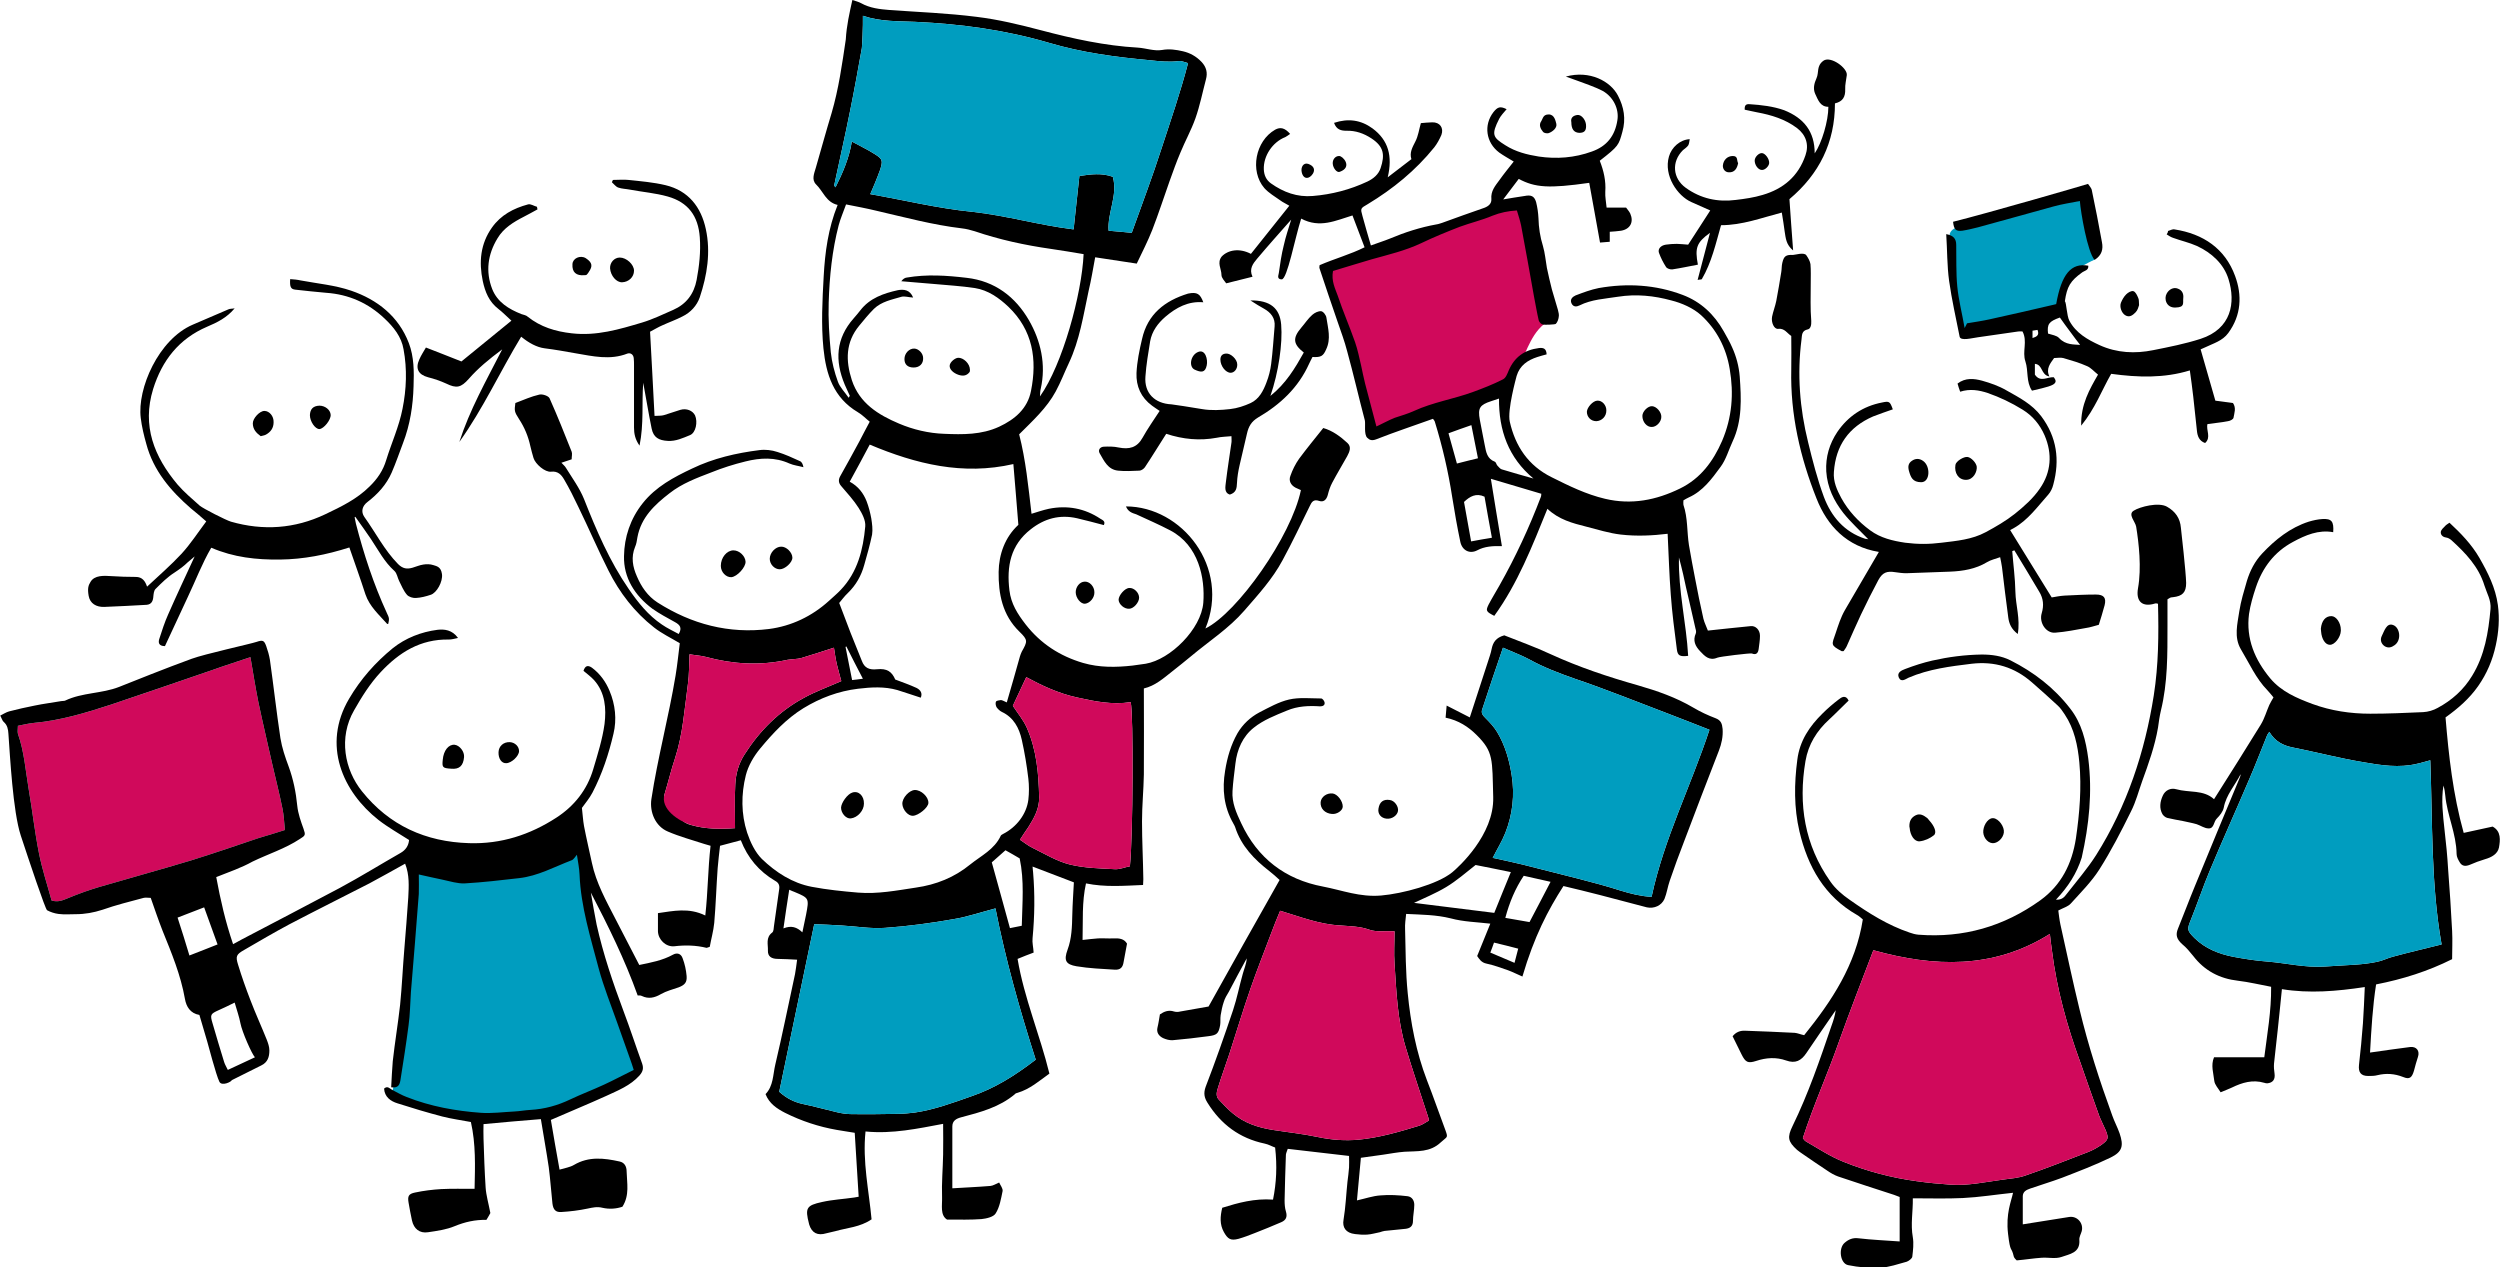 <?xml version="1.0" encoding="utf-8"?>
<!-- Generator: Adobe Illustrator 19.1.0, SVG Export Plug-In . SVG Version: 6.00 Build 0)  -->
<svg version="1.1" id="Calque_1" xmlns="http://www.w3.org/2000/svg" xmlns:xlink="http://www.w3.org/1999/xlink" x="0px" y="0px"
	 viewBox="0 0 950.3 481.6" style="enable-background:new 0 0 950.3 481.6;" xml:space="preserve">
<style type="text/css">
	.st0{fill:#009DBF;}
	.st1{fill:#D0095B;}
	.st2{fill:#009EC0;}
	.st3{fill:#D1005A;}
	.st4{fill:#C0BFBF;}
	.st5{enable-background:new    ;}
	.st6{fill:none;stroke:#D0095B;stroke-width:3;stroke-miterlimit:10;}
	.st7{fill:#FFFFFF;stroke:#D0095B;stroke-width:3;stroke-miterlimit:10;}
	.st8{fill:#FFFFFF;}
</style>
<g>
	<path d="M428,192.5c21.2,0,39.8,23.1,30.2,46.4c12.1-5.9,32.7-35.1,36.3-52.6c-0.6-0.3-1.3-0.6-2-0.9c-1.9-1-2.7-2.7-2-4.5
		c0.8-2.3,1.9-4.5,3.3-6.5c2.9-3.9,6-7.7,9.2-11.7c3.5,1,6.5,3.2,9.2,5.7c1.6,1.5,0.8,3.3-0.1,5c-1.9,3.4-3.9,6.7-5.7,10.1
		c-0.8,1.5-1.3,3.1-1.7,4.7c-0.5,1.8-1.6,2.8-3.3,2.2c-2.1-0.7-2.8,0.4-3.5,1.9c-3.4,6.9-6.7,13.9-10.4,20.7
		c-3.8,7.1-9.2,13-14.5,19.1c-5.9,6.8-13.4,11.6-20.2,17.3c-2.4,2-4.8,3.9-7.2,5.8c-3.3,2.6-6.5,5.5-10.8,6.5c0,11,0.1,21.9,0,32.7
		c-0.1,5.9-0.7,11.8-0.7,17.8c0,7.3,0.4,14.7,0.5,22c0,0.7-0.1,1.5-0.1,2.2c-7.3,0.3-14.4,0.9-21.7-0.6c-1.6,7.2-1.1,14.2-1.3,21.5
		c2.1-0.2,4-0.5,5.9-0.6c1.9-0.1,3.9,0.1,5.8,0c2.2-0.1,4.1,0.1,5.2,2c-0.5,2.5-0.9,4.7-1.3,7c-0.3,2-1.2,3-3.3,2.9
		c-4.9-0.3-9.8-0.5-14.6-1.3c-4.1-0.7-4.9-2.2-3.4-6.3c1.6-4.3,1.7-8.8,1.8-13.3c0.1-4.2,0.4-8.4,0.6-12.3c-5.4-2.1-10.4-4-15.7-6
		c0.1,0.9,0.1,1.6,0.2,2.2c0.7,8.3,0.6,16.6-0.2,25c-0.2,1.7,0.3,3.5,0.4,5.5c-2.1,0.8-4,1.5-6.1,2.4c2.5,14.9,8.5,28.9,12.1,43.6
		c-3.9,2.8-7.4,5.9-12.1,7.3c-0.4,0.1-0.8,0.2-1,0.5c-5.9,5-13.2,6.9-20.4,8.8c-1.9,0.5-3.4,1.3-3.4,3.5c0,7.7,0,15.5,0,23.5
		c4.8-0.3,9.7-0.5,14.5-0.9c1-0.1,1.9-0.7,3.3-1.3c0.5,1.1,1.5,2.3,1.3,3.3c-0.6,2.9-1.1,6-2.6,8.4c-0.8,1.4-3.5,2-5.4,2.2
		c-4,0.3-8.1,0.2-13.1,0.2c-2.7-1.7-1.8-5.4-1.9-8.5c-0.2-5.4,0.3-10.8,0.4-16.2c0.1-3.8,0-7.7,0-11.7c-9.6,1.8-19.3,3.9-29.5,2.9
		c-1.2,11.5,1.3,22.5,2.3,33.4c-4.4,3-9.3,3.2-13.8,4.5c-1.1,0.3-2.3,0.5-3.4,0.8c-3.3,1-5.5-0.1-6.5-3.3c0-0.1-0.1-0.3-0.1-0.4
		c-1.5-5.9-1-6.9,5-8.2c4-0.9,8.1-1.1,12.2-1.7c0.5-0.1,1-0.2,1.7-0.3c-0.5-8.1-1-16.1-1.5-24.3c-2.3-0.4-4.6-0.7-6.8-1.1
		c-6.9-1.2-13.5-3.4-19.7-6.5c-3.1-1.6-6-3.5-7.4-7.1c3-3.1,2.8-7.4,3.7-11.2c2.7-11.4,5-22.9,7.5-34.4c0.3-1.6,0.5-3.3,0.8-5.5
		c-2.6-0.1-4.9-0.3-7.3-0.3c-2.4,0-3.9-0.9-3.8-3.2c0.1-2.3-0.9-4.9,1.6-6.8c0.6-0.4,0.6-1.7,0.7-2.5c0.7-4.7,1.3-9.4,2-14.1
		c0.2-1.5-0.3-2.4-1.6-3.1c-6.1-3.6-10.4-8.7-13-15.4c-2.7,0.7-5.3,1.4-7.9,2.1c-0.3,2.9-0.7,5.7-0.9,8.5
		c-0.5,6.9-0.7,13.9-1.3,20.8c-0.3,3.1-1.2,6.2-1.7,9.1c-0.7,0.2-1,0.4-1.2,0.4c-4.1-1-8.1-1.1-12.3-0.6c-3.2,0.3-6.1-2.5-6.2-5.7
		c0-2.2,0-4.3,0-6.9c5.8-0.8,11.7-2.2,18,0.9c1-8.9,1-17.7,2-26.5c-1-0.3-1.7-0.5-2.4-0.7c-4.6-1.5-9.4-2.8-13.8-4.7
		c-4.8-2-7-7.4-6.3-12.3c2.4-15.8,6.6-31.3,9.2-47c0.7-4.2,1.1-8.4,1.6-12.3c-3.5-2.1-6.9-3.7-9.8-6c-7.4-5.8-13.1-13.2-17.3-21.6
		c-4-7.9-7.5-16.1-11.4-24.1c-1.7-3.6-3.5-7.2-5.5-10.6c-1-1.7-2.3-3.2-4.9-2.9c-2.3,0.3-6-2.9-6.7-5.2c-0.4-1.5-0.9-3-1.2-4.5
		c-0.8-3.7-2.2-7.1-4.3-10.3c-1.8-2.8-1.8-3.1-1.4-6.1c3.2-1.2,6-2.5,9.1-3.2c1.2-0.3,3.5,0.5,3.9,1.4c3,6.7,5.7,13.5,8.4,20.3
		c0.3,0.8,0,1.8,0,2.9c-1.2,0.4-2.4,0.8-3.9,1.3c0.6,0.7,1.3,1.2,1.7,1.9c2.4,3.9,5.2,7.7,6.9,11.9c4.7,11.9,9.7,23.6,17,34.2
		c3.5,5.1,7.4,10,12.6,13.5c2,1.4,4.2,2.4,6.4,3.6c1.4-2.4,0.4-3.5-1.4-4.5c-2.9-1.6-5.9-3.2-8.6-5.1c-6.7-5-11-11.8-10.8-20
		c0.1-7.2,2.4-14.2,7.1-20.1c5-6.3,11.8-9.9,18.8-13.2c8.1-3.9,16.8-5.9,25.6-7c2.2-0.3,4.7,0,6.8,0.7c2.9,0.9,5.8,2.2,8.6,3.5
		c0.7,0.3,1.1,1.2,1.3,2.3c-1.8-0.5-3.7-0.7-5.3-1.4c-5.5-2.5-11.1-2.2-16.7-0.8c-4.5,1.1-8.9,2.5-13.1,4.2
		c-5.5,2.1-11.1,4.2-15.8,7.9c-5.7,4.4-10.8,9.2-12.2,16.7c-0.2,1.3-0.4,2.6-0.9,3.7c-1.6,3.9-0.9,7.6,0.7,11.2
		c1.7,4,4.1,7.5,7.8,9.9c13,8.3,27.2,12,42.4,10.1c8.5-1.1,16.3-4.8,22.8-10.7c1.5-1.4,3.1-2.7,4.5-4.2c6.4-6.7,8.5-15.3,9.3-24.1
		c0.2-2.3-1.2-4.9-2.5-7c-1.9-3-4.4-5.7-6.7-8.4c-1-1.2-1.1-2.4-0.2-3.9c2.4-4.3,4.8-8.6,7.1-12.9c1.3-2.4,2.5-4.9,4-7.6
		c-1.4-1.1-2.8-2.6-4.5-3.6c-9.3-5.5-12.1-14.4-13.1-24.3c-0.9-9.1-0.4-18.3,0.1-27.4c0.5-9.1,1.7-18.2,5.3-27.1
		c-4.4-1-5.5-5.2-8.2-7.8c-1.8-1.8-0.7-4.2-0.1-6.3c2-6.9,3.9-13.9,6-20.8c2.7-9.2,4-18.6,5.4-28C321.8,9.7,322.9,5,324,0
		c1.2,0.4,2.4,0.7,3.3,1.2c3.4,1.9,7.1,2.3,10.8,2.6c11,0.8,22.1,1.2,33.1,2.6c8.3,1,16.5,3,24.5,5.1c12.1,3.2,24.3,5.9,36.8,6.6
		c3.1,0.2,6.2,1.4,9.2,0.9c2.8-0.5,5.4-0.1,8,0.5c2.6,0.6,5,1.9,7,4c1.9,2,2.4,4.2,1.7,6.7c-1.3,4.9-2.3,10-4,14.8
		c-1.6,4.5-3.9,8.6-5.7,13c-1.5,3.5-2.8,7.2-4.1,10.8c-2.2,6.2-4.2,12.4-6.6,18.6c-1.7,4.3-3.8,8.4-5.9,12.8
		c-5.3-0.8-10.5-1.6-15.8-2.4c-0.8,4.3-1.5,8.6-2.5,12.8c-2,9.3-3.4,18.7-7.5,27.4c-1.7,3.6-3.1,7.3-5,10.8
		c-3.4,6.3-8.7,11.1-13.9,16.3c2.5,9.7,3.5,19.9,4.7,30.2c2-0.6,4.3-1.4,6.6-1.9c7-1.4,13.6-0.2,19.6,3.8c0.8,0.5,2,0.9,1.3,2.4
		c-3.4-0.9-6.8-1.8-10.2-2.6c-6.6-1.5-12.4,0.1-17.6,4.2c-7.7,6-9.2,14.1-8.1,23.2c0.6,5.1,3.1,9,6.2,13c5.7,7.3,13,12,21.8,14.6
		c6.2,1.8,12.5,1.7,18.8,1c1.7-0.2,3.3-0.5,5-0.7c9.4-1.6,21.1-13.2,21.9-23.2c0.7-9.3-1.7-21.8-12.6-27.5
		c-4.2-2.2-8.6-4.1-12.9-6.1C430.3,195,428.8,194.5,428,192.5z M382.7,267c1.8-6.1,3.4-11.8,5-17.5c0.2-0.6,0.4-1.2,0.7-1.8
		c2.2-3.9,2.4-4.4-0.9-7.6c-6.5-6.3-8-14.4-7.9-22.7c0.1-6.7,2.4-13.2,7.5-17.9c-0.6-7.9-1.3-15.6-1.9-23.1c-19.2,4.4-37,0-54.6-7.4
		c-2.5,4.7-5,9.4-7.6,14.1c3.3,1.8,5.2,4.4,6.4,7.4c0.8,2.1,1.4,4.4,1.8,6.6c0.3,2,0.6,4.1,0.3,6.1c-0.8,3.9-1.9,7.7-3,11.6
		c-1.1,4-3.1,7.6-6.2,10.6c-1.4,1.3-2.5,2.9-3.3,3.8c1.6,4.1,2.9,7.7,4.3,11.3c1.4,3.6,2.9,7.1,4.3,10.7c1,2.7,2.8,3.5,5.7,3.2
		c3.9-0.4,5.7,0.9,7,3.9c2.9,1.1,5.5,2,8.1,3.2c1.6,0.8,2.3,2.1,1.6,3.7c-3.1-1-6-2-8.9-2.9c-4.9-1.4-9.9-1.1-14.9-0.5
		c-7.5,0.9-14.4,3.5-20.8,7.4c-6.5,4-11.7,9.6-16.5,15.4c-2.4,2.9-4.5,6.5-5.4,10.1c-1.8,7.2-1.8,14.7,0.5,21.8
		c1.2,3.6,3,7.4,5.6,10c5.3,5.1,11.6,9.2,19,10.6c5.8,1.1,11.7,1.7,17.6,2.2c7.4,0.6,14.6-0.8,21.9-1.9c7.8-1.1,14.7-3.9,20.7-8.8
		c4.1-3.3,9.2-5.7,11.6-10.9c0.1-0.3,0.6-0.5,0.9-0.7c5.1-2.6,8.9-7.5,9.6-13c0.3-2.6,0.3-5.4,0-8c-0.6-5-1.4-9.9-2.5-14.8
		c-1-4.5-3.1-8.5-7.6-10.6c-0.8-0.4-1.5-1.1-2-1.8c-0.3-0.6-0.5-1.6-0.2-2.1c0.2-0.4,1.2-0.5,1.9-0.6
		C381.1,266.2,381.6,266.5,382.7,267z M317.6,71.2c2.8-5.6,5.2-11.2,6.2-17.4c3.1,1.7,6.1,3.1,8.9,4.9c2.8,1.8,2.9,2.4,1.9,5.7
		c-0.6,1.8-1.4,3.6-2.1,5.4c-0.6,1.4-1.2,2.8-1.7,4c13,2.3,25.7,5.4,38.6,6.7c13,1.4,25.6,5.1,38.7,6.7c0.8-7.1,1.5-13.7,2.2-20.3
		c4.5-0.7,8.5-1.2,12.7,0.3c2,7-2.1,13.6-1.6,20.5c3.2,0.3,6.1,0.5,8.8,0.8c3.9-10.9,7.9-21.4,11.3-32c3.5-10.7,7.2-21.4,10.1-32.5
		c-1.5-0.4-2.5-0.9-3.4-0.8c-3.7,0.5-7.4,0.1-11.1-0.3c-13-1.2-25.8-2.9-38.3-6.6c-16.6-4.9-33.6-7.2-50.9-8
		c-6.5-0.3-13.1,0-19.9-2.3c0.1,3.9-0.3,11.8-0.4,12.3c-1.4,7.8-2.8,15.7-4.4,23.5c-1.9,9.6-4.1,19.1-6.1,28.6
		C316.9,70.4,317.2,70.7,317.6,71.2z M347.1,113.1c-1.9-0.1-3.2-0.6-4.4-0.3c-3.7,1.1-7.6,1.8-10.5,4.6c-2,2-3.8,4.2-5.6,6.4
		c-5.2,6.3-5.2,13.3-2.8,20.7c2.9,8.8,10.1,13.2,17.9,16.5c5.4,2.3,11.3,3.7,17.2,3.9c7.1,0.3,14.2,0.4,20.9-2.7
		c6-2.8,10.8-6.9,12.1-13.6c2.4-12,0.7-23.1-8.6-32c-3.6-3.4-7.7-6.3-12.7-7.1c-5.3-0.8-10.7-1.1-16.1-1.6c-4-0.4-8-0.6-11.9-1
		c0.7-0.9,1.3-1.3,2.1-1.4c7.6-1.3,15.1-0.8,22.7,0.1c10.8,1.2,18.6,7.3,23.7,16.1c4.5,7.8,6.6,16.8,4.5,26.1
		c-0.2,0.7-0.2,1.5-0.3,2.9c8.6-12.1,15.9-38.9,16.6-54.1c-4.2-0.7-8.3-1.4-12.5-2c-9.8-1.4-19.5-3.5-28.9-6.7
		c-1.6-0.5-3.2-0.9-4.9-1.1c-11-1.3-21.7-4.2-32.5-6.7c-3.7-0.9-7.5-1.6-11.5-2.4c-1,2.8-2.1,5.3-2.8,7.9
		c-2.5,9.6-3.5,19.5-3.8,29.4c-0.2,6.3,0.2,12.6,0.8,18.9c0.4,3.8,1.4,7.6,2.7,11.2c0.8,2.2,2.6,3.9,4.1,6.1
		c0.3-0.6,0.5-0.8,0.4-0.8c-0.6-1.4-1.3-2.8-1.9-4.2c-3.8-9.1-3.4-17.5,3.4-25.2c0.9-1,1.7-2,2.5-3c3.6-4.7,8.9-6.5,14.3-7.7
		C343.5,109.9,345.9,110.1,347.1,113.1z M393.7,402.8c-6.1-19-11.5-38.2-15.3-57.5c-5.3,1.4-10.6,3.2-16,4.1
		c-8.6,1.5-17.3,2.7-26,3.3c-5.5,0.4-11-0.6-16.5-0.9c-3.5-0.2-7.1-0.4-10.4-0.5c-4.5,21.6-8.9,42.7-13.3,63.7
		c2.9,2.6,5.8,4,9.2,4.7c4.3,0.9,8.5,2.1,12.8,3.1c1.7,0.4,3.5,0.7,5.3,0.7c6.1,0.1,12.1,0,18.2-0.1c2.1,0,4.1-0.3,6.1-0.5
		c7.4-1.1,14.4-3.7,21.5-6.2C378.1,413.7,385.9,408.8,393.7,402.8z M387.7,319.2c2.1,1.4,3.6,2.6,5.2,3.3c4.5,2.2,8.9,4.9,13.7,6.1
		c5.6,1.4,11.5,1.5,17.2,1.8c1.9,0.1,3.9-0.8,5.7-1.1c1.2-11.4,1.4-57.9,0.3-62.4c-7,1.1-13.8-0.3-20.5-1.8
		c-6.9-1.5-13.3-4.5-19.2-7.7c-1.8,3.8-3.5,7.5-5.1,10.9c1.9,2.9,4,5.4,5.3,8.3c3.7,8.4,4.5,17.3,4.7,26.4c0.1,4.4-1.9,7.9-4.1,11.4
		C389.9,315.9,388.8,317.4,387.7,319.2z M279.4,314.8c0-5.9-0.2-11.3,0.1-16.7c0.2-4,1.3-7.9,3.5-11.3c5.8-9.1,13.2-16.5,22.7-21.6
		c4.4-2.4,9.1-4.1,14.1-6.3c-0.5-2-1.2-4.2-1.7-6.4c-0.5-2.2-0.8-4.4-1.1-6.3c-4.3,1.4-8.3,2.7-12.3,3.9c-1.7,0.5-3.6,0.4-5.3,0.7
		c-10.5,2.3-20.8,1.7-31.1-1.1c-1.9-0.5-4-0.6-6.2-1c-0.2,4-0.1,7.7-0.6,11.2c-1.3,9.5-1.9,19.1-4.9,28.3c-1.5,4.5-2.6,9.1-4,13.7
		c-1,3.1,5,7.7,6,9.1c1.1,1.5,2.5,2.2,4.1,2.6C268.2,315.2,273.9,315.2,279.4,314.8z M388.4,351.9c0.2-8.7,1-17.1-0.8-25.6
		c-1.7-1-3.4-2-5.4-3.1c-1.8,1.6-3.5,3.1-5.2,4.6c2.3,8.4,4.6,16.5,6.9,25C385.3,352.5,386.8,352.2,388.4,351.9z M300,338.2
		c-0.8,5.1-1.5,9.7-2.2,14.7c3-1.2,5.1-0.5,7.2,1.5c0.5-2.5,1-4.6,1.4-6.7c1.2-6.3,1.2-6.3-4.5-8.7
		C301.3,338.8,300.9,338.6,300,338.2z M321.7,245.7c-0.1,0.1-0.2,0.2-0.3,0.2c0.8,4.1,1.6,8.2,2.5,12.6c1.3-0.1,2.4-0.3,4.1-0.5
		C325.7,253.6,323.7,249.7,321.7,245.7z"/>
	<path d="M440.9,385.6c1.6-1.1,3.3-1.8,5.4-1.1c0.7,0.2,1.6,0.2,2.3,0c3.4-0.6,6.8-1.2,10.8-1.9c8.7-15.6,17.7-31.7,27-48.1
		c-1.3-1.2-2.5-2.3-3.8-3.3c-5.8-4.5-10.8-9.6-13.1-16.8c-0.2-0.5-0.4-0.9-0.7-1.4c-3.6-6.3-4.3-13-3.1-20.1c0.8-5,2.2-9.8,4.7-14.2
		c2-3.4,4.9-6.1,8.3-7.9c3.7-1.9,7.4-4,11.3-4.9c3.9-0.9,8.2-0.4,12.2-0.4c0.5,0,1.2,0.9,1.3,1.5c0.2,1.1-0.7,1.5-1.7,1.5
		c-4.3-0.3-8.6-0.1-12.6,1.6c-4.4,1.8-9,3.6-12.6,6.5c-4.2,3.3-6.4,8.3-7,13.7c-0.4,3.5-0.9,6.9-1.1,10.4c-0.3,4.4,1.5,8.4,3.3,12.2
		c6.2,13.3,16.7,21.4,31.1,24.1c7.3,1.4,14,4.1,22.1,3.4s21.3-4.2,27-8.8c2.3-1.9,16-14.2,15.6-28.6c-0.4-14.4,0.2-17.2-6.4-23.7
		c-3-3-6.8-5.5-11.7-6.5c0.1-1.3,0.2-2.6,0.4-4.6c3.4,1.7,6.1,3.1,8.8,4.5c2.3-7.1,4.6-14.1,6.9-21.2c0.5-1.6,1.1-3.2,1.4-4.8
		c0.5-2.5,1.6-4.3,4.8-5.2c5.5,2.2,11.7,4.4,17.7,7.2c10.7,4.9,21.8,8.6,33.1,11.8c7.3,2.1,14.5,4.6,21.1,8.5c2.7,1.6,5.5,2.9,8.4,4
		c2.1,0.8,2.5,2.1,2.7,4.1c0.2,2.9-0.4,5.6-1.4,8.2c-4.5,11.5-8.9,23.1-13.3,34.7c-1.9,4.9-3.7,9.8-5.4,14.8c-0.8,2.3-1.1,4.7-2,6.9
		c-1.1,2.5-3.9,3.8-6.7,3.2c-6-1.5-11.9-3.2-17.9-4.7c-4.6-1.2-9.2-2.3-13.8-3.4c-5.9,9.2-11.1,19.1-15.6,34.4
		c-1.9-0.8-3.6-1.7-5.5-2.4c-2.6-0.9-5.3-1.9-8.1-2.5c-2.1-0.4-2.9-1.9-3.6-2.9c1.8-4.4,3.3-8.2,5-12.3c-5.1-0.6-10.2-0.7-15-2
		c-5.6-1.4-11.1-1.4-17-1.7c-0.2,2-0.5,3.9-0.4,5.8c0.2,8.1,0.2,16.3,1,24.3c1.1,11.3,3.2,22.4,7.3,33.1c2.5,6.4,4.7,12.8,7.1,19.2
		c1,2.8,0.6,2.2-1.8,4.4c-4.1,3.9-8.9,3.3-13.8,3.6c-2.7,0.2-5.3,0.7-8,1.1c-2.8,0.4-5.5,0.8-8.6,1.2c-0.5,5.3-1,10.7-1.5,16.2
		c3.2-0.7,6-1.7,8.9-1.9c3.4-0.3,6.9-0.1,10.3,0.3c1.7,0.2,2.6,1.6,2.6,3.3c0,2-0.5,4.1-0.5,6.1c0,2-1.1,2.8-2.8,3
		c-2.6,0.3-5.3,0.5-8,0.8c-0.6,0.1-1.2,0.3-1.8,0.5c-1.6,0.3-3.2,0.8-4.8,0.9c-1.5,0.1-3.1,0-4.6-0.2c-3.6-0.4-4.9-2.6-4.4-5.4
		c0.8-4.8,1-9.7,1.5-14.5c0.2-1.8,0.5-3.6,0.6-5.4c0.1-1.4,0-2.8,0-4.4c-7.9-0.9-15.5-1.8-23.3-2.7c-0.3,0.9-0.6,1.5-0.7,2.2
		c-0.2,5.8-0.4,11.6-0.5,17.4c0,1.4,0.1,2.9,0.5,4.2c0.6,2,0.1,3.3-1.8,4.1c-3.3,1.4-6.6,2.8-10,4.1c-2,0.8-4.1,1.6-6.2,2.2
		c-3,0.8-4.1,0.1-5.6-2.6c-1.6-2.9-1.4-5.9-0.6-9.2c6.1-1.9,12.2-3.6,19.3-3.1c1.3-6.4,1.6-12.8,0.8-19.8c-1.2-0.4-2.5-1.2-4-1.5
		c-9.5-2-16.6-7.3-21.7-15.5c-1.2-1.9-1.6-3.6-0.7-6.1c3.7-9.6,7.1-19.3,10.4-29.1c1.5-4.5,2.4-9.2,3.7-13.8
		c0.5-1.9,1.4-3.8,1.5-5.9c-2.3,4.2-4.6,8.5-6.8,12.7c-0.7,1.2-1.5,2.4-1.9,3.8c-0.6,1.7-0.9,3.4-1.2,5.1c-0.2,1.3,0,2.6-0.2,3.8
		c-0.6,3.2-1.2,3.8-4.6,4.2c-4.4,0.6-8.9,1.1-13.4,1.5c-1.2,0.1-2.6-0.3-3.7-0.8c-1.6-0.8-2.6-2.1-2.1-4.1
		C440.4,388.9,440.6,387.3,440.9,385.6z M649.8,277.4c-5.4-2.1-10.4-4.1-15.4-6c-11.9-4.5-23.7-9.3-35.8-13.4
		c-6-2.1-11.8-4.3-17.4-7.4c-3-1.6-6.3-2.8-9.9-4.4c-2.8,8.2-5.4,15.8-7.9,23.5c-0.5,1.4,0.3,2.3,1.3,3.3c1.6,1.6,3.2,3.3,4.4,5.3
		c3,5,4.6,10.6,5.5,16.3c1.2,7.5,0.4,14.9-2.4,22c-1.3,3.3-3.2,6.3-4.8,9.5c3.7,0.8,7.5,1.6,11.2,2.5c7.1,1.8,14.2,3.6,21.3,5.4
		c5.4,1.4,10.7,2.8,16,4.5c3.9,1.2,7.8,2.2,11.9,2.4C632.5,318.9,642.7,298.9,649.8,277.4z M486.6,346.2c-1.2,2.9-2.4,5.8-3.5,8.8
		c-2.6,6.9-5.3,13.7-7.7,20.6c-2.9,8.3-5.4,16.7-8.1,25c-1.4,4.3-3,8.5-4.3,12.8c-0.5,1.6-1,3.3,0.4,4.7c1.7,1.7,3.3,3.6,5.2,5.1
		c4.4,3.7,9.6,5.4,15.2,6.3c5.7,0.9,11.5,1.5,17.1,2.7c5.2,1.1,10.4,1.5,15.7,1c7.9-0.8,15.4-3,22.9-5.3c1.3-0.4,2.4-1.3,3.7-2
		c-0.2-0.8-0.3-1.3-0.5-1.8c-2.8-8.7-5.8-17.4-8.4-26.1c-3.1-10.3-3.5-21-4.2-31.7c-0.3-4.1,0-8.1,0-12.3c-3.5-0.2-6.8,0.4-9.6-0.6
		c-3.6-1.3-7.3-1.3-10.8-1.6C501.5,351.4,494.3,348.5,486.6,346.2z M574.3,331.5c-4.6-0.9-9.1-1.9-13.4-2.7c-3.7,2.9-7.2,6-11.2,8.4
		c-4,2.4-8.4,4.2-12.2,6c9.8,1.2,20.1,2.5,30.5,3.8C570.1,341.7,572.2,336.7,574.3,331.5z M581.4,350.5c2.8-5.4,5.4-10.2,8-15.3
		c-3.6-0.8-6.7-1.5-10.2-2.3c-3.2,4.8-5.4,10-7,16C575.5,349.5,578.4,350,581.4,350.5z M566.5,362.1c3.3,1.4,6.2,2.6,9.2,3.9
		c0.5-1.9,0.9-3.4,1.4-5.4c-3.2-0.8-6.1-1.6-9.2-2.3C567.4,359.8,567,360.8,566.5,362.1z"/>
	<path d="M781.5,342c2.5,0.1,3.3-1.2,4.1-2.2c3.8-4.9,7.9-9.6,11.2-14.8c11.7-18.6,18.5-39.1,21.9-60.7c1.8-11.5,1.9-23.1,1.6-34.8
		c-0.4-0.1-0.8-0.2-1.1-0.1c-4.8,1.5-7.4-0.7-6.5-5.8c1.4-7.8,0.3-17.2-0.7-23.4c-0.3-1.9-3.3-4.7-0.9-6.1c2.4-1.5,9.4-3.3,12.6-1.5
		c3.2,1.8,5,4.4,5.3,8c0.2,1.8,1.9,16.7,2,21c0,3.6-1.4,5-5,5.4c-0.4,0-0.8,0.1-1.1,0.2c-0.2,0.1-0.4,0.3-1,0.6c0,3.2,0,6.6,0,10.1
		c0,10.8,0.1,21.6-2.5,32.2c-0.5,2.1-0.8,4.3-1.1,6.5c-1.2,7-3.6,13.7-6,20.3c-1.4,3.9-2.4,7.9-4.3,11.6c-3.7,7.5-7.5,14.9-12,22
		c-3,4.7-7.1,8.8-10.9,13c-1,1.1-2.8,1.6-4.7,2.6c0.2,1.5,0.4,3.4,0.8,5.3c2.4,10.8,4.7,21.7,7.3,32.4c3.3,13.7,7.6,27,12.4,40.2
		c0.8,2.3,2,4.5,2.8,6.8c1.6,4.7,1.1,7-3.4,9.2c-6,2.9-12.3,5.3-18.5,7.7c-4,1.5-8.1,2.7-12.1,4.1c-1.4,0.5-2.7,1.1-2.8,2.8
		c0,3.6,0,7.2,0,10.8c5.9-0.9,11.7-1.9,17.6-2.8c3.1-0.5,5.6,2.4,4.8,5.4c-0.3,1.1-1,2.2-0.9,3.3c0.4,5-3.8,5.4-6.8,6.5
		c-2.3,0.8-5.1,0.1-7.6,0.3c-3,0.2-6,0.7-9.4,1c-0.2-0.2-0.9-0.8-1.1-1.4c-1-4.3-1.3-1-2.2-8.7c-0.9-7.7,1.2-12.3,1.9-15.6
		c-6.7,0.7-12.9,1.7-19.1,2c-6.2,0.3-12.4,0.1-19,0.1c0.1,5-0.9,9.8,0,14.8c0.4,2.4,0.1,4.9-0.2,7.4c-0.1,0.7-1.3,1.6-2.1,1.9
		c-3.3,0.9-6.7,2.1-10.1,2.3c-4.1,0.2-8.2-0.2-12.2-1c-3-0.6-3.8-6.4-1.3-8.5c1.5-1.3,3.1-2,5.3-1.7c5.1,0.6,10.2,0.8,15.6,1.2
		c0-5.3,0-10.9,0-16.9c-0.5-0.2-1.3-0.5-2.1-0.8c-7.1-2.3-14.2-4.6-21.3-7c-1.4-0.5-2.8-1.3-4.1-2.2c-3.1-2-6.2-4.2-9.3-6.3
		c-0.7-0.5-1.5-1-2.2-1.6c-3.5-3.2-3.8-4.8-1.7-9.1c6-12.3,10.4-25.2,14.8-38.1c0.7-1.9,1.3-3.8,1.6-5.9
		c-3.7,5.4-7.5,10.8-11.1,16.2c-2,3-4.2,4.2-7.8,2.9c-3.7-1.3-7.5-1.1-11.4,0.2c-3.1,1-4,0.5-5.5-2.5c-1.2-2.3-2.2-4.6-3.4-6.9
		c1.3-1.6,2.9-2.2,4.8-2.1c6.3,0.2,12.6,0.5,18.8,0.8c1.1,0.1,2.2,0.6,3.6,0.9c10.5-13,19.6-26.7,22.3-44c-0.6-0.5-1.3-1.2-2.2-1.7
		c-12.4-7.1-18.7-18.3-21.9-31.8c-2.1-9-2-18.1-0.8-27.2c0.9-7.2,4.6-12.7,9.6-17.6c1.9-1.9,4-3.7,6.1-5.3c1.1-0.9,2.7-1.9,3.8,0.4
		c-2.5,2.4-4.9,4.9-7.4,7.2c-4.7,4.3-7.9,9.4-9,15.8c-2.8,16.5-0.3,31.9,9.4,45.7c1.9,2.8,4.7,5.2,7.5,7.1c7.1,5,14.4,9.6,22.7,12.4
		c1.1,0.4,2.2,0.7,3.4,0.8c17,1.3,32.4-3.1,46.3-13.1c8-5.8,12-13.9,13.5-23.5c1.4-9.6,2.2-19.2,1.3-28.9
		c-0.6-6.4-1.9-12.8-5.6-18.3c-0.8-1.2-1.6-2.4-2.6-3.3c-3.2-3-6.5-5.9-9.8-8.8c-6.6-5.8-14.2-8.1-22.9-7.1c-8.2,1-16.3,2-24,5.3
		c-1.1,0.5-2.8,1.9-3.7,0c-0.9-2,1.1-2.8,2.4-3.3c3.4-1.3,6.8-2.4,10.3-3.2c6.2-1.4,12.4-2.2,18.8-2.3c3.8,0,7.5,0.5,10.9,2.2
		c8.9,4.5,16.6,10.4,22.7,18.3c4.4,5.6,6,12.3,6.9,19.1c1.6,12.7,0.3,25.2-2.5,37.6C789.4,332,786.2,337,781.5,342z M685.3,432.6
		c0.2,0.2,0.6,1,1.2,1.3c4.7,2.7,9.2,5.7,14.2,7.7c8.9,3.6,18.3,6.1,27.9,7.4c4.2,0.6,8.4,1,12.7,1.3c6.7,0.5,13.3-1,20-1.9
		c2.9-0.4,6-0.6,8.7-1.6c7.9-2.7,15.7-5.8,23.5-8.8c1.9-0.7,3.8-1.8,5.4-2.9c2.6-1.9,2.7-2.5,1.5-5.5c-0.8-1.9-1.8-3.7-2.5-5.6
		c-2.5-6.8-4.8-13.6-7.2-20.4c-5-13.7-8.9-27.7-10.7-42.2c-0.3-2.2-0.6-4.4-0.8-6.4c-21.5,13.5-44.1,12.6-67.1,6.2
		c-4.4,11.6-9,23.3-13.2,35.1C694.7,408.3,689.4,419.9,685.3,432.6z"/>
	<path d="M936.5,316.6c3.8-0.8,7.3-1.6,11-2.4c3.3,1.8,2.9,5.2,2.4,8c-0.5,2.4-2.8,3.7-5.3,4.4c-2,0.6-3.9,1.3-5.7,2.1
		c-1.7,0.7-3,0.6-3.9-0.9c-0.6-1-1.2-2.1-1.2-3.2c-0.1-7.7-3.6-14.7-4.3-22.2c-0.1-1.3-0.3-2.5-0.7-3.8c-0.9,5.6-0.2,11.1,0.4,16.7
		c0.6,5.1,1.1,10.2,1.4,15.4c0.6,7.7,1.1,15.4,1.5,23.1c0.2,3.7,0,7.4,0,10.8c-9.2,4.6-18.7,7.6-28.9,9.6
		c-1.3,8.3-1.8,16.9-2.3,25.9c5.1-0.7,10.2-1.5,15.2-2.1c2.5-0.3,3.8,1.5,3,3.8c-0.6,1.7-1,3.4-1.5,5.2c-0.8,2.7-1.7,3.4-4.1,2.4
		c-3.3-1.3-6.5-1.5-9.8-0.7c-1.1,0.3-2.3,0.3-3.5,0.3c-2.8,0-3.8-1.4-3.5-4.2c0.6-5.2,1.1-10.5,1.5-15.8c0.3-4.5,0.5-9,0.7-13.8
		c-10.6,1.6-21,2.5-31.5,0.8c-0.5,5.4-1.1,10.5-1.6,15.6c-0.4,4.2-1,8.4-1.4,12.7c-0.1,1.2,0,2.5,0.2,3.8c0.3,2.2-0.6,3.5-2.8,3.7
		c-0.4,0-0.8-0.1-1.1-0.2c-4.4-1.3-8.4-0.1-12.3,1.8c-1.3,0.6-2.6,1.1-4.3,1.8c-0.9-1.5-2.2-2.8-2.4-4.3c-0.3-2.9-1.4-6-0.1-9
		c6.5,0,12.8,0,19.1,0c1.1-8.8,2.7-17.5,2.6-26.8c-4.3-0.8-8.4-1.8-12.6-2.3c-7-0.8-12.7-3.8-17-9.4c-1.3-1.6-2.6-3.2-4.2-4.5
		c-2.1-1.9-2.6-3.5-1.6-5.9c2.2-5.4,4.2-10.8,6.4-16.1c5.6-13.7,11.3-27.4,17-41.1c0.2-0.5,0.4-0.9,0.4-1.5
		c-2.1,4.2-5.5,7.8-6.4,12.7c-0.3,1.5-1.5,3-2.6,4.1c-1.3,1.2-1,3.9-3.2,3.8c-1.5,0-3-1.1-4.5-1.6c-1.7-0.5-3.5-0.8-5.2-1.2
		c-2-0.4-4-0.7-6-1.2c-0.7-0.2-1.4-0.8-1.8-1.4c-1.3-2.3-0.9-4.8,0.1-7c0.9-2.1,3-3.1,5.1-2.5c4.9,1.4,10.4,0.1,14.4,3.8
		c6.1-9.6,12-19,17.8-28.4c1.4-2.3,2.1-4.9,3.2-7.4c0.4-0.9,1-1.8,1.6-2.9c-0.7-0.8-1.5-1.9-2.3-2.7c-4.4-4.5-6.9-10.3-10.1-15.6
		c-2.7-4.6-1.3-9.6-0.6-14.4c0.6-3.9,1.8-7.8,2.9-11.6c1.2-3.9,3-7.4,5.8-10.4c5-5.3,10.6-9.8,17.7-12.1c1.7-0.5,3.5-0.9,5.2-1
		c3.5-0.2,4.4,0.9,4.1,5c-5.6-1-10.5,1.1-15.3,3.7c-7.1,3.8-11.6,9.8-14.1,17.3c-1.1,3.3-2.1,6.7-2.6,10.1
		c-1.2,9.4,2.2,17.4,8.1,24.5c4.2,5,10.1,7.5,16,9.7c7.1,2.6,14.5,3.7,22,3.7c6.7,0,13.4-0.3,20.1-0.6c1.9-0.1,3.9-0.7,5.5-1.6
		c5.4-2.9,9.9-6.9,13.1-12.2c4.8-7.8,6.2-16.5,7-25.4c0.3-3.3-1.4-6-2.3-8.9c-2.2-7.2-7.2-12.4-12.6-17.3c-0.6-0.5-1.3-0.9-2.1-1
		c-1.3-0.2-2-1.1-1.9-2.1c0.1-0.8,1-1.6,1.6-2.2c0.4-0.5,1-0.8,1.7-1.3c4.3,4,8.4,8.2,11.4,13.4c3.2,5.6,6.1,11.3,7,17.9
		c0.7,5.2,0.3,10.3-0.8,15.3c-1.2,5.6-3.4,10.8-6.7,15.5c-3.3,4.7-7.5,8.4-12.4,11.9C930.8,287.2,932.4,301.9,936.5,316.6z
		 M862.6,278.2c-0.5,0.8-0.8,1.1-0.9,1.5c-2.3,5.6-4.4,11.2-6.8,16.7c-4.9,11.5-10.1,23-14.9,34.5c-2.6,6.2-4.7,12.5-7.2,18.7
		c-1.5,3.7-1.5,4.1,1.4,7c4.1,4,9.2,6,14.7,7.1c4.3,0.8,8.6,1.5,12.9,1.8c7.3,0.6,14.5,2.4,21.9,1.9c3.8-0.3,7.7-0.4,11.5-0.7
		c2.8-0.2,5.6-0.5,8.4-1.1c2.1-0.4,4.1-1.5,6.2-2c5.9-1.6,11.9-3,18.3-4.6c-4.1-23.1-3.4-46.6-4.3-70c-2,0.5-3.4,1-4.9,1.3
		c-6.9,1.7-13.9,0.6-20.7-0.6c-9-1.5-17.8-3.8-26.8-5.6C868,283.4,864.9,282,862.6,278.2z"/>
	<path d="M710.2,205c-3.2-3.3-6.6-6.4-9.5-10c-3.6-4.6-6.1-9.7-6.5-15.8c-0.3-5.5,1.2-10.5,4.2-15c4.1-6,9.8-9.8,17-11.2
		c2.8-0.6,3-0.4,4.1,2.6c-2.5,0.9-5,1.7-7.5,2.7c-9.2,4-14.2,11-14.9,21.1c-0.3,3.7,1.2,6.9,2.8,9.9c2.7,4.9,6.5,9,11,12.3
		c3.9,2.9,8.6,4,13.3,4.7c4.6,0.6,9.2,0.6,13.8,0c5.8-0.7,11.6-1.2,16.8-4c3.9-2.1,7.7-4.3,11.1-7c3.5-2.8,7-5.9,9.5-9.6
		c4.3-6.2,4.8-13.2,1.8-20.2c-1.8-4.1-4.5-7.4-8.4-9.8c-4.2-2.6-8.6-4.7-13.2-6.3c-3.3-1.1-6.8-1.7-10.5-0.5c-0.4-1.1-0.7-2-1-3.1
		c3-2.3,6.3-1.9,9.3-1.1c3.2,0.9,6.4,2,9.3,3.7c4.8,2.7,9.7,5.2,13.2,9.8c6,8,7.1,16.7,4.6,26c-0.3,1.3-1,2.8-1.9,3.8
		c-4.1,4.6-7.7,9.7-13.2,12.8c-0.5,0.3-0.9,0.5-1.3,0.7c5.4,8.7,10.5,17,15.8,25.6c1.3-0.2,3.1-0.6,4.9-0.7c4-0.2,8-0.4,11.9-0.4
		c3.1,0,4,1.3,3.3,4.1c-0.7,2.6-1.5,5.2-2.2,7.4c-1.9,0.5-3.3,1-4.8,1.2c-3.9,0.7-7.8,1.5-11.8,1.8c-3.4,0.3-6.2-3.8-5.1-7.4
		c0.9-3,0.6-5.6-0.9-8.1c-3.1-5.3-6.3-10.5-9.5-15.8c-0.3,0.1-0.5,0.2-0.8,0.3c0.4,5.2,1.1,10.3,1.2,15.5c0.1,5.1,1.9,10.2,0.9,16
		c-2.5-1.9-3.3-4-3.6-6.2c-0.9-6.4-1.6-12.8-2.4-19.2c-0.2-1.2-0.4-2.5-0.7-3.8c-1.9,0.7-3.5,1-5,1.9c-4.3,2.6-9.1,3.4-14.1,3.6
		c-5.5,0.2-11.1,0.4-16.6,0.6c-1.4,0-2.8-0.2-4.2-0.4c-3.2-0.5-4.8,0.1-6.4,3c-2.3,4.3-4.5,8.7-6.6,13.1c-1.9,4-3.6,8-5.4,12
		c-0.3,0.7-0.8,1.3-1.2,1.9c-0.4,0-0.6,0.1-0.8,0c-4.2-2.3-3.8-2.3-2.2-6.9c1-3,1.9-5.9,3.5-8.7c4.3-7.3,8.5-14.6,12.9-22.1
		c-12.2-2-19.6-9.9-23.7-20.3c-6.2-15.6-10-32-9.6-49c0.1-4.2,0-8.5,0-12.8c-1.6-1-2.5-3-5-2.7c-1.5,0.2-2.7-2.4-2.3-4.6
		c0.4-2,1.2-4,1.6-6c0.7-3.6,1.3-7.3,1.9-11c0.2-1.1,0.1-2.3,0.4-3.5c0.6-2.6,1.4-3.1,4.1-3c0.8,0,4.1-1.1,5,0.1
		c0.7,1,1.4,2.2,1.6,3.4c0.2,2.4,0.1,4.9,0.1,7.4c0,4.7-0.2,9.5,0.2,14.2c0.1,1.6-0.3,3-1.3,3.2c-2.4,0.5-2.2,2.2-2.4,3.8
		c-1.7,13.2-0.7,26.2,2.5,39.1c1.7,7,3.5,14,6,20.8c2.8,7.4,7.7,13.3,15.7,15.9C709.7,204.9,710,204.9,710.2,205z"/>
	<path d="M134.8,196.6c0.2,0.9,0.3,1.7,0.5,2.5c3,11.6,6.7,22.9,11.7,33.8c1,2.1,1,2.2,0.6,4.2c-0.1,0-0.3,0.1-0.4,0.1
		c-3.1-3.5-6.7-6.6-8.3-11.3c-1.9-5.9-4-11.7-6.1-17.8c-8.8,2.8-17.4,4.5-26.4,4.6c-8.9,0.1-17.5-0.8-26.1-4.5
		c-3.5,6-5.9,12.4-8.9,18.7c-2.9,6.3-5.8,12.5-8.7,18.7c-2.5,0-2.6-1.5-2.1-2.9c1-3.1,2-6.2,3.3-9.1c3.2-7.3,6.6-14.5,10.1-22.1
		c-1,0.9-1.8,1.5-2.6,2.2c-1.5,1.5-3.2,2.7-5,3.9c-2.7,1.7-5,4-7.3,6.3c-0.6,0.6-0.7,1.8-0.8,2.7c-0.1,1.7-0.6,3.1-2.5,3.3
		c-5.4,0.3-10.8,0.6-16.2,0.8c-3,0.1-5.4-1.3-5.9-4.2c-0.5-2.9-0.1-4,0.7-5.3c1.5-2.6,5.1-2.4,8-2.2c3,0.2,6.1,0.3,9.2,0.3
		c2.5,0,3.6,1.6,4.3,3.7c4.5-4.2,9-8.1,13.1-12.5c3.4-3.7,6.1-7.9,9.4-12.3c-2.2-1.9-4-3.5-5.9-5c-7.7-6.7-14.2-14.3-16.9-24.5
		c-0.9-3.2-1.7-6.5-2.1-9.8c-1.4-11.1,6.7-29.9,19.8-35.5c4.5-1.9,9-3.9,13.5-5.8c0.6-0.3,1.4-0.2,2.4-0.4c-3,3.6-6.7,5.4-10.5,7
		c-10.7,4.6-17.1,12.8-20.5,23.7c-4.3,14,0.4,25.7,9.3,36.3c2.5,2.9,5.5,5.4,8.4,8c1.3,1.1,9.9,5.5,11.9,6.1
		c12.2,3.5,24.2,2.7,35.8-2.8c6.1-2.9,12.1-5.8,16.9-10.6c2.9-2.8,5.1-6,6.3-10c2-6.5,4.9-12.8,6.2-19.5c1.5-7.4,1.8-15.1,0.4-22.6
		c-0.8-4.8-3.8-8.5-7.2-11.7c-6.2-5.9-13.6-9.2-22.2-9.8c-3.9-0.3-7.9-0.8-11.8-1.2c-1.7-0.2-2.1-1.1-1.9-4c1.4,0.1,2.7,0.2,4,0.5
		c6.4,1.2,13.1,1.8,19.2,3.9c9.9,3.4,18,9.7,21.9,19.9c2,5.2,2,10.9,1.8,16.4c-0.2,7.3-1.3,14.6-4,21.6c-1.4,3.7-2.7,7.5-4.3,11.2
		c-2,4.6-5.3,8.2-9.2,11.2c-2,1.5-2.6,3.7-1.2,5.7c4.3,6,7.6,12.6,12.8,17.9c1.8,1.8,3.4,2,5.5,1.4c1.4-0.4,2.7-1,4.1-1.2
		c1.2-0.2,2.6-0.2,3.8,0.2c1.1,0.4,2.9,0.5,3.3,3.4c0.4,2.9-2,7.2-4.3,7.9c-1.8,0.6-3.7,1.1-5.6,1.2c-1.1,0.1-2.7-0.4-3.4-1.2
		c-1.3-1.5-2.1-3.5-3-5.3c-0.6-1.2-0.8-2.9-1.8-3.8c-3.8-3.4-6.1-7.9-8.9-12.1c-1.9-2.8-3.9-5.6-5.9-8.4
		C135.1,196.4,134.9,196.5,134.8,196.6z"/>
	<path d="M198.1,128c-8.1,13.4-14.5,27.4-23.5,40c3.9-12.1,10.1-23.1,16.3-35.2c-5.1,3.8-9.2,7.2-12.7,11.2c-3,3.4-4.7,3.7-8.6,1.8
		c-2.2-1-4.5-1.8-6.9-2.4c-3.7-1-4.9-3.3-3.3-6.8c0.7-1.6,1.7-3.1,2.5-4.5c4.7,1.8,8.9,3.5,13.5,5.3c6.2-5.1,12.6-10.3,19-15.5
		c-1.8-1.6-3.3-3.2-5-4.5c-3.5-2.7-5-6.4-5.9-10.6c-1.5-7.2-0.9-14.1,3.5-20.3c3.4-4.8,8.2-7.3,13.7-8.8c1-0.3,2.2,0.6,3.4,0.9
		c0.1,0.3,0.1,0.6,0.2,1c-1.7,0.9-3.4,1.9-5.2,2.8c-3.9,2-7.7,4.3-10,8.2c-3.7,6.1-4.6,12.6-2,19.3c2,5,6.3,7.6,11.1,9.5
		c0.8,0.3,1.8,0.4,2.4,1c4.9,3.9,10.5,5.6,16.7,6.3c9.4,1.1,18.1-1.5,26.8-4.1c4-1.2,7.9-3.1,11.8-4.8c5-2.2,7.9-6.1,8.9-11.4
		c1-5.3,1.6-10.7,1.2-16.2c-0.6-8.1-4.4-13.3-12.2-15.5c-4.6-1.3-9.5-1.7-14.3-2.6c-1.5-0.3-3.1-0.3-4.5-0.8c-0.9-0.3-1.6-1.3-2.4-2
		c0.1-0.3,0.2-0.6,0.4-0.9c2,0,4-0.2,5.9,0c4.7,0.5,9.5,0.9,14.1,2c8.7,2.1,13.5,8.3,15.3,16.7c1.9,8.8,0.5,17.5-2.3,25.9
		c-1.1,3.2-3.5,5.8-6.6,7.3c-2.5,1.3-5.1,2.2-7.7,3.4c-1.4,0.6-2.7,1.4-4.6,2.4c0.6,10.4,1.1,20.9,1.7,32c1.5-0.1,2.6,0,3.6-0.3
		c2.1-0.6,4.1-1.4,6.2-2c2.4-0.7,4.7,0.3,5.6,2.1c1.1,2.5,0.3,6.6-1.9,7.5c-2.7,1.1-5.4,2.4-8.5,2.2c-3.4-0.2-5.4-1.3-6.1-4.7
		c-1.2-5.8-2.1-11.6-3.2-17.4c-0.6,7.8,0.3,15.6-1.4,23.9c-1.7-2.4-2.1-4.6-2.1-6.9c0-7.9,0-15.7,0-23.6c0-0.9,0-1.8-0.1-2.7
		c-0.1-1.4-1.2-2.2-2.4-1.8c-6.6,2.6-13.2,1-19.7-0.1c-3.9-0.7-7.8-1.4-11.8-1.9C204,132,201.1,130.4,198.1,128z"/>
	<path d="M457.4,114.9c-5.7-0.5-10.3,2-14.4,5.5c-2.9,2.5-5.1,5.5-5.8,9.3c-0.7,4.4-1.5,8.9-1.8,13.4c-0.5,6.3,3.5,10.3,9.9,10.6
		c0.4,0,8.1,1.2,11.6,1.8c3.5,0.6,7.2,0.4,10.7,0c2.7-0.3,5.4-1.2,7.8-2.3c3.2-1.5,4.8-4.6,6-7.8c0.9-2.3,1.5-4.7,1.8-7.1
		c0.6-4.7,0.9-9.5,1.3-14.2c0.3-3.2-1.4-5.3-4.1-6.8c-1.5-0.8-2.9-1.7-5.1-3.1c7.6-0.1,11.2,3,11.7,9.2c0.6,7.1-1,18.2-4.1,27.1
		c5.9-4.7,9.4-10.6,12.7-16.5c-4.1-3.2-4.3-5.5-1-9.4c1.4-1.6,2.6-3.5,4.2-4.9c0.9-0.8,2.3-1.5,3.4-1.4c0.8,0.1,1.9,1.5,2,2.5
		c0.6,4,1.8,8-0.1,12c-1.1,2.5-1.9,3.1-5.2,2.9c-0.4,0.8-0.9,1.7-1.3,2.6c-4.1,9.1-11,15.5-19.4,20.4c-2.5,1.5-3.6,3.4-4.2,6.1
		c-0.9,4-1.9,8-2.8,12c-0.5,2.2-0.9,4.5-1,6.8c-0.1,1.9-0.2,3.6-2.7,4.4c-2.3-0.7-1.7-3-1.5-4.9c0.6-5,1.4-9.9,2.1-14.9
		c0.1-0.6,0-1.3,0-2.4c-1.9,0.2-3.8,0.2-5.6,0.6c-6.5,1.2-12.8,0.6-19.2-1.5c-2.7,4.2-5.3,8.5-8.1,12.7c-0.4,0.6-1.4,1.3-2.1,1.3
		c-2.7,0.1-5.4,0.3-8.1,0c-3.9-0.4-5.3-3.7-7-6.6c-0.7-1.2,0.1-2.4,1.5-2.5c1.9-0.1,3.9-0.1,5.7,0.3c4,0.8,7,0.1,9.1-3.7
		c1.9-3.4,4.2-6.7,6.5-10.2c-1.3-0.9-2.1-1.4-2.9-2c-4.2-3.1-6.1-7.4-5.9-12.4c0.2-4.3,1.1-8.7,2.1-12.9c2.1-9.5,8.7-14.6,17.5-17.3
		C455.1,110.9,456.2,111.7,457.4,114.9z"/>
	<path d="M689.8,58.3c2.7-3.9,5.2-12.3,5.2-17.7c-3.1,0-3.9-2.6-5-4.9c-0.9-2-0.4-4,0.5-6c1-2.2-0.1-4.6,2.6-6.6s9.3,2.8,8.9,5.5
		c-0.2,1.8-0.7,3.6-0.6,5.3c0.1,2.9-0.9,4.7-3.9,5.4c0,14.9-6,26.9-17.3,36.4c0.4,6.3,0.9,12.5,1.4,19.5c-2.7-2.2-2.8-4.7-3.2-7.1
		c-0.3-2.4-0.7-4.8-1.1-7.3c-7.7,2-15,4.8-23.1,4.8c-2,7-3.6,14.2-7.3,20.5c-0.1,0.2-0.7,0.1-1.6,0.3c1.6-6.1,3.1-11.9,4.7-17.9
		c-5.1,3.7-5.8,5.7-4.6,12.1c-3.2,0.6-6.4,1.3-9.7,1.8c-0.8,0.1-2-0.3-2.4-0.9c-1.1-1.7-2-3.5-2.7-5.4c-0.5-1.5,0.7-2.8,2.6-3.1
		c1.4-0.2,2.8-0.3,4.2-0.3c1.3,0,2.6,0.2,4.3,0.3c2.7-4.1,5.4-8.4,8.4-13c-2.7-1.2-5-2.2-7.2-3.2c-5.2-2.3-10.6-10-8.5-17.3
		c1-3.5,4.2-6.4,7.9-6.6c-0.2,0.9-0.2,1.8-0.6,2.4c-0.5,0.7-1.3,1.2-2,1.8c-4.4,4.4-3.9,10.7,1.1,14.3c5.7,4.1,12.1,5.5,19,4.6
		c3.4-0.4,6.9-0.9,10.2-1.9c7.9-2.3,13.6-7.1,16.3-15.1c1.4-4,0.2-7.7-3.2-10.3c-4.5-3.4-9.8-5-15.2-6c-1.6-0.3-3.2-0.7-4.7-1
		c-0.1-1.6,0.4-2.2,1.8-2.1c4.5,0.3,9,0.8,13.2,2.3C685.7,44.9,689.8,50,689.8,58.3z"/>
	<path d="M725.8,314.3c-0.1-2.3,0.8-3.6,2.4-4.4c1.6-0.8,3,0,4.3,1c0.3,0.2,0.5,0.6,0.8,0.9c2.1,2.3,3,4.7,1.8,5.7
		c-1.5,1.2-3.5,2.1-5.4,2.3c-2,0.2-3.6-2.3-3.8-5.1C725.8,314.4,725.8,314.1,725.8,314.3z"/>
	<path d="M274,215.1c0-3.2,2.3-5.9,4.8-5.9c2.3,0,4.5,2.2,4.6,4.3c0.1,2.1-3.2,5.7-5.4,5.9C276,219.5,274,217.5,274,215.1z"/>
	<path d="M236.5,107.3c-2.2,0.1-4.4-2.5-4.6-5.3c-0.1-2.2,1.6-4.1,3.7-4.1c2.5,0,5.4,2.6,5.4,5C241,105.3,239,107.2,236.5,107.3z"/>
	<path d="M889.8,239.4c0,0.1,0,0.3,0,0.4c-0.1,2.5-2.4,5.4-4.2,5.3c-1.7,0-3.1-2.2-3.3-5c0-0.4-0.1-0.8-0.1-1.1
		c0.3-3.1,1.8-4.8,4-4.8C888,234.2,889.8,236.7,889.8,239.4z"/>
	<path d="M171.5,292.2c-3.3-0.2-3.5-0.5-3.2-3.4c0.3-3.5,2.2-5.9,4.5-5.7c1.9,0.2,3.8,2.6,3.6,4.7
		C176.1,291.1,174.6,292.5,171.5,292.2z"/>
	<path d="M761.7,316.5c-0.3,2.2-2.5,4.2-4.4,4c-2-0.2-3.7-2.6-3.4-4.9c0.3-2.6,2.2-4.8,3.8-4.6C759.8,311.2,762,314.3,761.7,316.5z"
		/>
	<path d="M99.1,165.8c-1.8-1.3-3-2.7-3-4.9c0-1.9,2.6-4.7,4.4-4.7c1.9,0,3.6,2,3.5,4.3c0,2.2-1.1,3.7-2.9,4.7
		C100.6,165.5,99.8,165.6,99.1,165.8z"/>
	<path d="M301.2,212c0,1.8-2.8,4.4-4.8,4.4c-2,0-3.8-1.9-3.8-4c0-2.3,2.2-4.6,4.3-4.6C298.9,207.7,301.2,210,301.2,212z"/>
	<path d="M747.3,182.4c-2.9,0-4.5-2.7-4-5.7c0.2-1.4,3.2-3.2,4.6-3c1.4,0.2,3.3,2.2,3.5,3.7C751.6,179.2,750.2,182.4,747.3,182.4z"
		/>
	<path d="M121.4,154.2c2.2,0,4.2,1.6,4.3,3.5c0.1,1.9-2.6,5.3-4.3,5.4c-1.6,0-3.6-2.9-3.6-5.3C117.9,155.5,119,154.3,121.4,154.2z"
		/>
	<path d="M813.1,116c-0.2,0.6-0.5,1.9-1.3,2.7c-1,1-2.3,2.2-4,1.1c-1.3-0.8-2.2-3.1-1.6-4.7c0.5-1.2,1.1-2.3,2-3.2
		c0.7-0.7,2-1.5,2.8-1.2c0.8,0.3,1.4,1.6,1.8,2.6C813.1,113.9,813,114.6,813.1,116z"/>
	<path d="M506.3,309.4c-2.7-0.2-4.5-2.1-4.3-4.5c0.2-2,2.3-3.5,4.5-3.3c1.9,0.2,4,3,3.9,5.1C510.3,308.2,508.1,309.6,506.3,309.4z"
		/>
	<path d="M730.3,183.3c-3.3,0-4-1.9-4.7-4.4c-0.4-1.6-0.2-2.8,1.1-3.7c1.4-1,2.9-1,4.3,0C733.9,177.2,733.7,183.3,730.3,183.3z"/>
	<path d="M189.5,285.9c0.1-2.3,1.9-3.9,4.3-3.8c1.9,0.1,3.5,1.6,3.5,3.4c0,1.9-2.9,4.6-4.9,4.6C190.7,290.2,189.4,288.4,189.5,285.9
		z"/>
	<path d="M416,225.1c0.1,2.1-1.7,4.2-3.6,4.4c-1.6,0.1-3.5-2.2-3.5-4.4c0-2,1.5-3.9,3.3-4C414.1,220.9,416,222.9,416,225.1z"/>
	<path d="M429.3,223.5c1.8-0.1,3.7,1.8,3.7,3.7c0,1.8-2.1,4.2-3.8,4.2c-1.9,0.1-3.9-1.7-4-3.4C425.2,226.3,427.6,223.5,429.3,223.5z
		"/>
	<path d="M527.1,311.2c-2.2-0.2-3.5-1.9-3.1-3.9c0.4-2.5,1.9-3.6,4.3-3.2c1.8,0.2,3.4,2.5,3.1,4.2
		C531.1,310,529.1,311.4,527.1,311.2z"/>
	<path d="M610.6,156.1c0,2.2-1.7,3.9-3.8,4c-2.1,0-3.6-1.6-3.6-3.6c0.1-1.7,2.3-4.1,3.9-4.2C609,152.1,610.7,154.1,610.6,156.1z"/>
	<path d="M909.7,237.6c2.5,0.9,3.3,5.6,0.6,7.6c-1.2,0.9-2.5,1.3-3.9,0.4c-1.3-0.9-1.7-2.4-1.1-3.7
		C906.3,239.9,907.2,236.6,909.7,237.6z"/>
	<path d="M224.3,102.6c-1.2,2-1.3,2-2.1,2c-3.2,0.3-4.8-1.1-4.6-4.2c0.1-2.2,2.9-3.5,5-2.3C224.4,99.3,225.5,100.5,224.3,102.6z"/>
	<path d="M823.6,111.6c0.9-1.7,2.7-2.5,4.2-1.9c1.7,0.6,2.3,2,2.1,3.7c-0.2,1.8,0.7,3.4-2.9,3.5
		C823.4,117.1,822.5,113.5,823.6,111.6z"/>
	<path d="M631.5,158.5c0,1.8-1.8,3.8-3.6,3.8c-1.9,0.1-3.6-1.9-3.6-4.2c0-1.7,2.1-3.8,3.7-3.7C629.7,154.5,631.6,156.7,631.5,158.5z
		"/>
	<path d="M470.3,138.5c0.1,1.7-1.1,3.2-2.5,3.2c-1.9,0-3.9-2.6-3.9-5c0-1.4,0.7-2.2,2.1-2.3C467.8,134.2,470.3,136.6,470.3,138.5z"
		/>
	<path d="M454.1,140.5c-2.3-1.1-1.6-5.5,1.3-6.7c2.8-1.2,3.8,2.9,3.3,5.1C458.1,141.8,456.5,141.6,454.1,140.5z"/>
	<path d="M497.3,62.3c4.1,1.5,1.4,4.8,0.1,5.2c-1.4,0.5-2.3-0.6-2.6-2.1C494.4,63.5,495.5,61.7,497.3,62.3z"/>
	<path d="M597.3,46.5c-0.4-1.8,0.8-2.6,2.3-2.8c1.6-0.2,3.4,2.1,3.3,4.3c0,1.8-0.8,2.5-2.6,2.5C598.3,50.4,597.3,49.1,597.3,46.5z"
		/>
	<path d="M658.7,59.3c2.1,0,1.4,1.9,2,2.7c-0.4,2.1-1.4,3.6-3.5,3.5c-1.5,0-2.4-1.3-2.3-2.6C655.1,60.8,656.6,59.3,658.7,59.3z"/>
	<path d="M669.8,58.2c1.2,0.1,2.8,2.2,2.7,3.8c-0.1,1.2-1.6,2.7-2.8,2.6c-1.4,0-2.8-2-2.7-3.7C667.1,59.6,668.6,58.1,669.8,58.2z"/>
	<path d="M509.3,65.3c-1.1,0.5-2.6-1.4-2.7-3.1c-0.1-1.6,1-2.9,2.4-2.9C510.4,59.2,514.3,63.5,509.3,65.3z"/>
	<path d="M588.7,43.5c2.2,0,2.6,2.5,2.9,3.6c0.3,1.5-1.3,2.9-2.9,3.5c-0.6,0.2-1.7,0-2.1-0.4c-1-1.2-1.8-2.7-0.7-4.2
		C586.5,45.1,586.5,43.5,588.7,43.5z"/>
	<path d="M352.9,305.2c0,1.7-3.7,4.8-5.9,4.9c-1.8,0.1-3.9-2.3-4-4.5c-0.1-2.3,2.6-5.2,4.7-5.3C350.1,300.2,353,302.9,352.9,305.2z"
		/>
	<path d="M328.4,305.5c0,2.6-2.4,5.3-5,5.6c-1.8,0.2-3.7-2-3.7-4.1c0.1-1.9,2.4-5.1,4.2-5.7C326.3,300.4,328.5,302.5,328.4,305.5z"
		/>
	<path d="M347.3,139.7c-2.2,0-3.5-1.1-3.5-3.2c0-2.2,1.8-4.1,3.8-4c1.6,0.1,3.3,1.8,3.3,3.6C351,138.3,349.5,139.7,347.3,139.7z"/>
	<path d="M368.7,140.6c0,0.2,0,0.7-0.2,0.9c-1.1,1.4-2.5,1.5-4.1,1c-2.1-0.7-3.6-2.2-3.4-3.6c0.1-1.2,1.9-2.8,3.2-2.9
		C366.2,135.9,368.7,138.2,368.7,140.6z"/>
	<path class="st1" d="M108.3,315.5c-0.3-3-0.4-5.6-0.9-8c-1.1-5.5-2.5-11-3.8-16.6c-1.8-8-3.7-16-5.4-24.1c-1.1-5.5-2-11.1-3-17
		c-5,1.7-9.8,3.2-14.5,4.9c-12.9,4.4-25.8,8.9-38.7,13.2c-9.5,3.1-19.1,6-29.2,6.9c-2,0.2-4,0.7-6,1.1c0,1.2-0.2,2.2,0,3
		c2.4,6.8,2.9,14,4.1,21.1c1.4,8.1,2.3,16.3,3.9,24.3c1.2,6.1,3.2,12.1,4.8,18c2.4,0.7,4.1,0,6-0.8c3.9-1.6,7.9-3.1,12-4.3
		c11.6-3.4,23.3-6.6,34.9-10.1c8.7-2.7,17.4-5.7,26-8.6C101.8,317.5,105,316.6,108.3,315.5z"/>
	<path class="st0" d="M317.6,71.2c2.8-5.6,5.2-11.2,6.2-17.4c3.1,1.7,6.1,3.1,8.9,4.9c2.8,1.8,2.9,2.4,1.9,5.7
		c-0.6,1.8-1.4,3.6-2.1,5.4c-0.6,1.4-1.2,2.8-1.7,4c13,2.3,25.7,5.4,38.6,6.7c13,1.4,25.6,5.1,38.7,6.7c0.8-7.1,1.5-13.7,2.2-20.3
		c4.5-0.7,8.5-1.2,12.7,0.3c2,7-2.1,13.6-1.6,20.5c3.2,0.3,6.1,0.5,8.8,0.8c3.9-10.9,7.9-21.4,11.3-32c3.5-10.7,7.2-21.4,10.1-32.5
		c-1.5-0.4-2.5-0.9-3.4-0.8c-3.7,0.5-7.4,0.1-11.1-0.3c-13-1.2-25.8-2.9-38.3-6.6c-16.6-4.9-33.6-7.2-50.9-8
		c-6.5-0.3-13.1,0-19.9-2.3c0.1,3.9-0.3,11.8-0.4,12.3c-1.4,7.8-2.8,15.7-4.4,23.5c-1.9,9.6-4.1,19.1-6.1,28.6
		C316.9,70.4,317.2,70.7,317.6,71.2z"/>
	<path class="st0" d="M649.8,277.4c-5.4-2.1-10.4-4.1-15.4-6c-11.9-4.5-23.7-9.3-35.8-13.4c-6-2.1-11.8-4.3-17.4-7.4
		c-3-1.6-6.3-2.8-9.9-4.4c-2.8,8.2-5.4,15.8-7.9,23.5c-0.5,1.4,0.3,2.3,1.3,3.3c1.6,1.6,3.2,3.3,4.4,5.3c3,5,4.6,10.6,5.5,16.3
		c1.2,7.5,0.4,14.9-2.4,22c-1.3,3.3-3.2,6.3-4.8,9.5c3.7,0.8,7.5,1.6,11.2,2.5c7.1,1.8,14.2,3.6,21.3,5.4c5.4,1.4,10.7,2.8,16,4.5
		c3.9,1.2,7.8,2.2,11.9,2.4C632.5,318.9,642.7,298.9,649.8,277.4z"/>
	<path class="st1" d="M589.4,121.5l-8.6-43.6l-8.9,1.6l-24.6,7.8l-35.3,12.5l-8.1,3l4.3,12.8l7.3,21.7l5.4,24.4l1.6,3.6l28.2-9
		l22.1-9.1c0,0,2-4.6,4.9-9C580.5,133.8,582.1,125.5,589.4,121.5z"/>
	<path d="M475.5,96.5c4.9-6.1,9.7-12.1,14.6-18.3c-1.3-0.8-2.5-1.3-3.4-2c-2.1-1.5-4.4-2.8-6.1-4.7c-5.6-6.5-3.4-17.9,4.1-22.2
		c2-1.1,3.7-0.7,5.7,1.6c-0.6,0.4-1.2,0.9-1.8,1.2c-4.9,1.9-8.4,7.2-8.2,12.3c0.1,2.2,0.9,4,2.7,5.3c4.8,3.4,10,5.3,15.9,4.8
		c7.3-0.6,14.2-2.4,20.8-5.5c2.3-1.1,4.2-2.7,5-5.1c1.7-5.1,1.2-8.2-3.5-11.3c-2.9-1.9-6-3-9.5-2.9c-2,0-3.8-0.4-4.7-3
		c5.4-1.8,10.2-1.1,14.6,2.1c6.1,4.5,7.7,10.6,5.8,18.6c3.2-2.5,6-4.6,9-6.9c-0.8-2.5,0.4-4.5,1.5-6.7c1.1-2.1,1.4-4.6,2.1-7
		c1.5-0.1,2.9-0.3,4.3-0.3c2.9-0.1,4.5,2.1,3.5,4.8c-0.7,1.6-1.6,3.3-2.7,4.7c-7.1,8.8-15.7,15.8-25.3,21.6c-2.8,1.6-2.8,1.6-2,4.5
		c1,3.7,2.1,7.4,3.2,11.2c2.7-1,5-1.7,7.2-2.6c5.7-2.4,11.6-4.3,17.7-5.4c0.8-0.1,1.5-0.4,2.2-0.6c5.3-1.9,10.7-3.9,16-5.7
		c1.6-0.6,2.8-1.6,2.7-3.3c-0.3-3.1,1.5-5.1,3.1-7.3c1.7-2.4,3.6-4.7,5.4-7c-2-1.2-3.8-2.2-5.5-3.4c-5.1-3.8-6-10.5-2.2-15.4
		c1.6-2,2.6-2.3,5-1.1c-1,1.2-2.1,2.3-2.8,3.6c-3.1,6.1-2.5,7.1,2.3,10.1c3.9,2.5,8.3,3.6,12.7,4.3c6.8,1,13.6,0.5,20.2-1.9
		c5.7-2,8.8-6,9.7-11.9c0.7-4.2-1.5-8.8-5.5-11.1c-1.7-0.9-3.5-1.6-5.3-2.3c-2.8-1.1-5.6-2-8.8-3.2c9.1-2.5,17,1.8,19.8,7.2
		c2.3,4.4,3.1,8.9,1.7,13.8c-1.4,5.1-1.4,5.4-8.6,11c1.5,3.8,2.4,7.7,2.1,11.8c-0.1,1.9,0.3,3.8,0.5,6c2.4,0,4.8,0,7.4,0
		c0.4,0.6,1.2,1.4,1.6,2.3c1.4,3.2,0,5.9-3.5,6.5c-1.4,0.2-2.8,0.3-4.3,0.4c0,1.3,0,2.5,0,3.8c-1.3,0.1-2.4,0.2-3.7,0.3
		c-1.4-7.6-2.7-15.2-4.1-22.7c-15.4,2.2-20.6,1.8-26.8-1.5c-1.9,2.5-3.8,5-5.9,7.8c2.8-0.5,5.5-0.9,8.1-1.3c2.5-0.5,3.7,0,4.4,2.3
		c0.5,2,0.8,4.1,0.9,6.1c0.1,3.6,0.6,7.1,1.7,10.6c0.8,2.7,1,5.5,1.5,8.3c0.6,2.8,1.2,5.5,1.9,8.2c0.7,2.6,1.6,5.2,2.3,7.8
		c0.2,0.9,0.5,1.8,0.3,2.7c-0.1,0.9-0.5,2-1.1,2.6c-0.2,0.3-4.3,0.4-4.8,0.3c-0.7-0.1-1.5-0.9-1.7-1.6c-0.7-3-1.2-6.1-1.8-9.1
		c-1.6-9-3.2-18-4.9-27c-0.4-1.9-1-3.7-1.6-5.7c-3.3,0.2-6.3,0.8-9.3,2c-4,1.7-8.3,2.7-12.4,4.2c-4.9,1.9-9.8,3.9-14.6,6.2
		c-6.1,2.9-12.6,4.4-19,6.2c-4.9,1.4-9.8,3-14.6,4.4c-0.7,3.8,0.8,6.6,1.8,9.4c2,6,4.5,11.7,6.6,17.7c1,2.9,1.6,5.9,2.3,8.9
		c0.5,2.2,0.9,4.5,1.5,6.8c1.4,5.3,2.8,10.7,4.3,16.3c0.6-0.2,5.3-2.7,7-3.3c2.4-0.8,4.9-1.5,7.3-2.6c7.2-3.3,15-4.5,22.4-7.2
		c3.8-1.4,7.7-2.9,11.4-4.8c1.1-0.5,1.7-2.2,2.2-3.4c2.2-5.1,6-7.8,11.5-8.5c1.7-0.2,2.8,0.2,2.9,2.4c-1.1,0.3-2.3,0.6-3.5,1
		c-3.7,1.2-6.7,3.2-7.9,7.2c-0.2,0.8-3.6,13-2.6,17.4c2.1,9.3,7,16.7,15.9,21.1c6.6,3.3,13.1,6.5,20.3,8.2
		c10.1,2.4,19.5,0.5,28.5-3.9c7.8-3.8,12.6-10.3,16-18.1c3.8-8.9,4.5-18,2.9-27.3c-1.3-8-5-15.1-10.9-20.5c-3-2.7-7.3-4.6-11.3-5.6
		c-6.6-1.8-13.3-2.5-20.3-1.4c-5,0.8-10,1-14.6,3.3c-1,0.5-2.3,0.7-3-0.7c-0.8-1.6,0.4-2.6,1.5-3.1c2.9-1.1,5.8-2.2,8.8-2.8
		c10.8-1.9,21.6-1.3,31.9,2.6c6.9,2.6,12,7.4,15.6,13.8c1.1,2,2.3,4,3.2,6.1c1.6,3.5,2.6,7.3,2.9,11.1c0.6,8.4,1,16.8-2.7,24.7
		c-1.5,3.2-2.5,6.9-4.6,9.7c-3.3,4.5-6.7,9.2-12.1,11.6c-0.7,0.3-1.3,0.7-2,1.1c0,0.7-0.1,1.2,0,1.7c1.7,5,1.3,10.2,2.1,15.3
		c0.7,4.2,1.5,8.3,2.3,12.5c1,5.2,2,10.3,3.2,15.5c0.4,1.6,1.2,3.1,1.7,4.5c5.7-0.6,11-1.2,16.3-1.7c1.8-0.2,3.5,1.4,3.5,3.7
		c0,1.7-0.3,3.3-0.5,5c-0.2,1.5-0.9,2.4-2.6,1.7c-0.5-0.2-12.3,1.2-13.1,1.6c-3.1,1.3-4.8-0.6-6.6-2.5c-1.8-1.9-2.8-4-1.6-6.7
		c0.2-0.5,0.1-1.2-0.1-1.8c-0.8-3.5-1.6-7-2.4-10.5c-0.8-3.4-1.6-6.8-2.3-10.2c-0.5-2.1-1-4.2-1.6-6.4c-0.3,12.6,2.8,24.9,3.5,37.4
		c-3.2,0.4-4-0.1-4.3-2.5c-0.9-6.9-1.8-13.8-2.3-20.7c-0.6-7.7-0.8-15.4-1.2-23.2c-5.7,0.7-11.8,1-17.8,0.3c-4.4-0.5-8.8-1.9-13.1-3
		c-5.2-1.3-10.5-2.7-14.8-6.8c-5.8,14.3-11.3,28.4-20.2,40.7c-3.1-1.6-3.3-1.9-2.2-4.2c1.3-2.5,2.8-4.9,4.2-7.4
		c6.1-10.8,11.3-22,15.7-33.6c0.2-0.4,0.1-1,0.2-1.2c-6.3-1.9-12.4-3.7-19.2-5.7c1.4,8.8,2.8,17.1,4.2,25.6
		c-3.6-0.1-6.6,0.1-9.4,1.6c-2.9,1.5-5.7,0-6.4-3.2c-1.2-5.7-2.2-11.4-3.1-17.1c-1.5-9.7-3.7-19.2-6.6-28.6
		c-0.1-0.4-0.4-0.6-0.7-1.1c-7.2,2.6-14.5,5-21.6,7.8c-1.6,0.6-2.5,0.3-3.4-0.6c-1.3-1.3-0.6-5.3-0.9-6.6
		c-2.3-8.7-4.3-17.5-6.7-26.2c-1-3.9-2.4-7.6-3.7-11.4c-2.3-6.7-4.6-13.4-6.8-20.1c-0.2-0.4,0-1,0-1.3c5.8-2.5,11.7-4.1,17.1-6.8
		c-1.6-4.3-3.1-8.1-4.6-12.1c-6.3,1.9-12.4,5-19.5,1.2c-2.4,7.5-5.3,23.1-7.4,23.1s-1.1-1.9-1.1-2.4c0.5-3.5,1-7.1,1.9-10.6
		c0.7-3.2,1.8-6.4,2.8-9.7c-4.4,5-8.8,9.9-13,14.9c-1.5,1.8-3.1,3.8-1.7,6.8c-3.3,0.8-6.3,1.6-10,2.5c-0.6-0.9-1.8-2-1.8-3.2
		c0-2.3-1.8-4.6,0.1-7C466.8,95,471.1,94.2,475.5,96.5z M569.8,151.5c-1,0.3-2,0.7-3,1c-4.3,1.4-5.1,2.6-4.3,7
		c0.6,3.3,1.3,6.6,1.9,9.8c0.5,2.6,0.9,5.1,3.8,6.2c0.5,0.2,0.6,1.1,1,1.5c0.5,0.5,1,1.2,1.6,1.4c4,1.2,8.1,2.4,12.1,3.5
		C573.4,174,569.7,163.6,569.8,151.5z M567.1,204.4c-0.9-5-1.9-10.2-2.8-15.6c-3.2-1.5-5.6-0.1-7.8,2c0.9,5.1,1.8,10.1,2.7,15
		C561.8,205.3,564.1,204.9,567.1,204.4z M553.8,176.2c2.9-0.7,5.3-1.4,8-2c-0.9-4.3-1.6-8.3-2.5-12.6c-3.1,1.1-5.8,2-8.7,3.1
		C551.6,168.4,552.6,172,553.8,176.2z"/>
	<path class="st0" d="M744.7,86.1c4.1-1.2,47.7-12.9,47.7-12.9l3.8,25.5c0,0-7.5,3.3-9.1,6.2c-1.6,3-3.5,10.5-3.5,10.5l-0.5,1.7
		l-34.5,8.8l-2.6-0.4l-2.8-13.6l-2-21.3C741.2,90.6,739.9,87.5,744.7,86.1z"/>
	<path d="M824.1,87.8c0.8-0.2,1.7-0.8,2.5-0.6c10.9,1.7,19.2,7.3,23,17.7c2.7,7.3,2.4,14.9-2.6,21.7c-2.2,3-5.6,3.9-8.7,5.4
		c-0.7,0.3-1.4,0.6-1.8,0.8c1.9,6.5,3.7,12.9,5.6,19.5c2,0.3,4.3,0.6,6.7,0.9c1.3,1.9,0.5,3.8,0.2,5.6c-0.1,0.6-1.3,1.2-2.1,1.3
		c-2.5,0.5-5.1,0.7-7.8,1.1c-0.6,2.3,1.5,5.1-0.9,7.2c-2.3-0.8-2.9-2.7-3.1-4.6c-0.5-4.3-0.9-8.7-1.4-13c-0.4-3.3-0.8-6.6-1.3-10
		c-9.8,3-19.6,2.7-29.9,1.3c-3.5,6.1-6.1,13.2-11.4,19.7c-0.2-8.1,3.3-14,6.4-19.4c-1.5-1.2-2.7-2.6-4.1-3.2c-2.9-1.3-6-2.2-9.1-3.1
		c-1.1-0.3-2.3,0-3.5,0c-1.4,2-3.2,4-1.8,7c-3.3-0.6-2.4-4.5-5.5-4.8c0,1.6,0,2.9,0,4.1c2.1,3.1,4.7,0.8,7.2,1
		c0.7,1,1.2,1.9-0.3,2.8c-1.7,1-7,2-8,2.3c-2.3-3.4-1.3-7.5-2.5-11.1c-1.3-3.8,0.9-7.6-1.1-11.4c-0.4,0-1-0.1-1.6,0
		c-5.1,0.7-10.2,1.5-15.3,2.2c-2.3,0.3-6.6,1.5-7-0.2c-1.4-7.1-3-14.1-4-21.2c-0.8-5.8-0.7-11.8-1.1-17.8c2.7,0.5,3.8,1.7,3.8,4.1
		c0.1,5.3-0.1,10.6,0.4,15.8c0.5,5.1,1.8,10.1,2.8,15.8c0.6-1.1,0.8-1.6,0.9-1.8c3-0.5,5.8-0.9,8.5-1.5c7.8-1.7,15.6-3.5,23.3-5.3
		c0.7-0.2,1.5-0.3,2.1-0.5c2-11.4,5.7-15.8,12.2-14.6c0.2,1.8-1.5,1.9-2.4,2.6c-4.4,3.2-5.7,5.3-6.5,10.9c0.6,0.5,0.7,5.5,1.7,7.4
		c2.5,4.7,6.9,7.2,11.5,9.3c6.6,3,13.5,3.3,20.4,1.9c6-1.2,12.1-2.4,18-4.3c11.7-3.8,13.4-13.7,10.6-22.7c-1.8-5.8-6.4-10-12-12.6
		c-2.9-1.3-6.1-2-9.1-3.1c-0.9-0.3-1.6-0.8-2.4-1.3C824,88.5,824.1,88.2,824.1,87.8z M790.7,131.1c-1.1-1.4-2.4-3.1-3.7-4.9
		c-1.4-1.8-2.7-3.7-4-5.5c-4.2,1.5-4.9,2.5-4.5,6.1c1.5,0.5,3.3,0.7,4.2,1.7C785.2,131.2,788.4,130.9,790.7,131.1z M772.6,125.7
		c0,1,0,1.9,0,2.8c1.6-0.5,2.7-1.1,1.9-3.1C773.9,125.5,773.3,125.6,772.6,125.7z"/>
	<path d="M793.7,69.9c0.6,0.9,1.2,1.5,1.4,2.2c1.4,6.7,2.7,13.3,3.9,20c0.5,2.6,0,4.9-2.8,6.7c-2.7-2.9-5.3-18.2-5.6-22.4
		c-3.5,0.7-6.9,1.2-10.1,2.1c-9.5,2.6-19,5.3-28.6,7.9c-2,0.5-4,1-6,1.3c-2.5,0.3-3.2-0.5-3.5-3.4C755.7,81,792.9,70.2,793.7,69.9z"
		/>
	<path class="st0" d="M393.7,402.8c-6.1-19-11.5-38.2-15.3-57.5c-5.3,1.4-10.6,3.2-16,4.1c-8.6,1.5-17.3,2.7-26,3.3
		c-5.5,0.4-11-0.6-16.5-0.9c-3.5-0.2-7.1-0.4-10.4-0.5c-4.5,21.6-8.9,42.7-13.3,63.7c2.9,2.6,5.8,4,9.2,4.7
		c4.3,0.9,8.5,2.1,12.8,3.1c1.7,0.4,3.5,0.7,5.3,0.7c6.1,0.1,12.1,0,18.2-0.1c2.1,0,4.1-0.3,6.1-0.5c7.4-1.1,14.4-3.7,21.5-6.2
		C378.1,413.7,385.9,408.8,393.7,402.8z"/>
	<path class="st1" d="M387.7,319.2c2.1,1.4,3.6,2.6,5.2,3.3c4.5,2.2,8.9,4.9,13.7,6.1c5.6,1.4,11.5,1.5,17.2,1.8
		c1.9,0.1,3.9-0.8,5.7-1.1c1.2-11.4,1.4-57.9,0.3-62.4c-7,1.1-13.8-0.3-20.5-1.8c-6.9-1.5-13.3-4.5-19.2-7.7
		c-1.8,3.8-3.5,7.5-5.1,10.9c1.9,2.9,4,5.4,5.3,8.3c3.7,8.4,4.5,17.3,4.7,26.4c0.1,4.4-1.9,7.9-4.1,11.4
		C389.9,315.9,388.8,317.4,387.7,319.2z"/>
	<path class="st1" d="M279.4,314.8c0-5.9-0.2-11.3,0.1-16.7c0.2-4,1.3-7.9,3.5-11.3c5.8-9.1,13.2-16.5,22.7-21.6
		c4.4-2.4,9.1-4.1,14.1-6.3c-0.5-2-1.2-4.2-1.7-6.4c-0.5-2.2-0.8-4.4-1.1-6.3c-4.3,1.4-8.3,2.7-12.3,3.9c-1.7,0.5-3.6,0.4-5.3,0.7
		c-10.5,2.3-20.8,1.7-31.1-1.1c-1.9-0.5-4-0.6-6.2-1c-0.2,4-0.1,7.7-0.6,11.2c-1.3,9.5-1.9,19.1-4.9,28.3c-1.5,4.5-2.6,9.1-4,13.7
		c-1.7,5.6,5.3,10.2,10.1,11.7C268.2,315.2,273.9,315.2,279.4,314.8z"/>
	<path class="st1" d="M685.3,432.6c0.2,0.2,0.6,1,1.2,1.3c4.7,2.7,9.2,5.7,14.2,7.7c8.9,3.6,18.3,6.1,27.9,7.4
		c4.2,0.6,8.4,1,12.7,1.3c6.7,0.5,13.3-1,20-1.9c2.9-0.4,6-0.6,8.7-1.6c7.9-2.7,15.7-5.8,23.5-8.8c1.9-0.7,3.8-1.8,5.4-2.9
		c2.6-1.9,2.7-2.5,1.5-5.5c-0.8-1.9-1.8-3.7-2.5-5.6c-2.5-6.8-4.8-13.6-7.2-20.4c-5-13.7-8.9-27.7-10.7-42.2
		c-0.3-2.2-0.6-4.4-0.8-6.4c-21.5,13.5-44.1,12.6-67.1,6.2c-4.4,11.6-9,23.3-13.2,35.1C694.7,408.3,689.4,419.9,685.3,432.6z"/>
	<path class="st0" d="M862.6,278.2c-0.5,0.8-0.8,1.1-0.9,1.5c-2.3,5.6-4.4,11.2-6.8,16.7c-4.9,11.5-10.1,23-14.9,34.5
		c-2.6,6.2-4.7,12.5-7.2,18.7c-1.5,3.7-1.5,4.1,1.4,7c4.1,4,9.2,6,14.7,7.1c4.3,0.8,8.6,1.5,12.9,1.8c7.3,0.6,14.5,2.4,21.9,1.9
		c3.8-0.3,7.7-0.4,11.5-0.7c2.8-0.2,5.6-0.5,8.4-1.1c2.1-0.4,4.1-1.5,6.2-2c5.9-1.6,11.9-3,18.3-4.6c-4.1-23.1-3.4-46.6-4.3-70
		c-2,0.5-3.4,1-4.9,1.3c-6.9,1.7-13.9,0.6-20.7-0.6c-9-1.5-17.8-3.8-26.8-5.6C868,283.4,864.9,282,862.6,278.2z"/>
	<path class="st1" d="M486.6,346.2c-1.2,2.9-2.4,5.8-3.5,8.8c-2.6,6.9-5.3,13.7-7.7,20.6c-2.9,8.3-5.4,16.7-8.1,25
		c-1.4,4.3-3,8.5-4.3,12.8c-0.5,1.6-1,3.3,0.4,4.7c1.7,1.7,3.3,3.6,5.2,5.1c4.4,3.7,9.6,5.4,15.2,6.3c5.7,0.9,11.5,1.5,17.1,2.7
		c5.2,1.1,10.4,1.5,15.7,1c7.9-0.8,15.4-3,22.9-5.3c1.3-0.4,2.4-1.3,3.7-2c-0.2-0.8-0.3-1.3-0.5-1.8c-2.8-8.7-5.8-17.4-8.4-26.1
		c-3.1-10.3-3.5-21-4.2-31.7c-0.3-4.1,0-8.1,0-12.3c-3.5-0.2-6.8,0.4-9.6-0.6c-3.6-1.3-7.3-1.3-10.8-1.6
		C501.5,351.4,494.3,348.5,486.6,346.2z"/>
	<polygon class="st0" points="161.2,326.2 185.8,328.8 217.7,315.7 223,328.8 223,341.7 227.4,362.1 236.4,387.9 242.9,406.8 
		237.5,411.1 214.4,421.1 203.9,423.5 184.5,425.9 173.7,423.5 153.8,418.6 148.9,415.9 151.1,406.8 156.8,350.5 157.3,330.4 
		158.1,325.7 	"/>
	<path d="M82.2,333.4c1.6,8.7,3.5,17,6.4,25.5c1.4-0.7,2.3-1.3,3.3-1.8c12.4-6.5,24.9-13,37.3-19.6c7.8-4.2,15.4-8.9,23.1-13.3
		c1.9-1.1,3-2.7,3.2-4.9c-3.9-2.5-8-4.8-11.6-7.6c-13.6-10.7-21.6-28.5-11.2-46.1c4.4-7.5,10-13.8,16.6-19.2c4.9-3.9,10.8-6.2,17-7
		c2.6-0.3,5.6,0,7.8,3.1c-1.4,0.3-2.4,0.6-3.5,0.6c-10.8-0.2-18.9,4.9-25.9,12.4c-4.1,4.4-7.2,9.4-10.1,14.5
		c-6,10.4-3.6,22.6,3,30.8c10.4,13,24.2,19.2,40.7,19.7c12.2,0.4,23.2-3.2,33.2-9.7c6.8-4.4,11.7-10.6,14-18.4
		c1.7-5.7,3.5-11.4,4.3-17.2c0.7-5.8,0.3-11.9-4-16.7c-1.2-1.3-2.7-2.4-4-3.5c0.6-1.9,1.6-2.3,3.2-1.2c3.1,2.3,5.3,5.4,6.7,8.8
		c2.2,5.2,2.8,10.9,1.5,16.3c-1.8,7.7-4.3,15.3-8,22.4c-1.1,2.1-2.7,4-4,5.8c0.3,2.4,0.4,4.7,0.8,6.9c0.9,4.7,2,9.3,3,14
		c1.6,7.6,5.4,14.4,8.9,21.2c3,5.8,6,11.6,9.1,17.6c4.4-0.9,8.8-1.7,12.8-3.9c1.6-0.9,3.1-0.4,3.7,1.4c0.8,2.1,1.3,4.4,1.5,6.7
		c0.2,2.4-0.7,3.4-3,4.3c-2.3,0.8-4.7,1.4-6.8,2.6c-2.4,1.4-4.7,1.9-7.2,0.7c-0.5-0.3-1.2-0.2-1.6-0.2
		c-4.9-13.7-11.2-26.4-17.8-39.1c0.7,4.1,1.4,8.2,2.2,12.2c2.5,11.2,6.2,22.1,10.2,32.8c2.5,6.6,4.7,13.4,7.1,20
		c0.6,1.8,0.3,3-1,4.5c-3.5,3.9-8.2,5.7-12.7,7.8c-6.8,3.1-13.7,5.9-21,9.1c1,6,2.1,12.2,3.3,18.9c2-0.6,4-0.9,5.5-1.8
		c5.6-3.3,11.4-2.6,17.3-1.3c1.9,0.4,2.7,1.9,2.7,3.8c0.1,4.4,1.2,9-1.6,13.4c-2.3,0.8-5,1-7.6,0.4c-2-0.5-3.7-0.1-5.6,0.3
		c-3.3,0.7-6.6,1.1-9.9,1.3c-2.2,0.2-3.2-0.8-3.5-3.2c-0.5-4.6-0.8-9.2-1.4-13.8c-0.9-6.1-2-12.1-3-18.3c-7.4,0.6-14.5,1.2-21.8,1.9
		c0,1.6-0.1,3.6,0,5.6c0.2,6.2,0.4,12.3,0.8,18.5c0.2,3,1.1,6,1.8,9.7c-0.2,0.4-0.8,1.5-1.5,2.6c-4.3-0.1-8.2,0.8-12.1,2.4
		c-3.1,1.3-6.7,1.8-10.1,2.3c-3.2,0.5-5.4-1.3-6.1-4.5c-0.5-2.3-0.9-4.5-1.3-6.8c-0.4-2.4,0-3.3,2.5-3.8c3.3-0.7,6.6-1.1,9.9-1.3
		c4.1-0.2,8.2-0.1,12.7-0.1c0.2-8.7,0.5-17-1.4-25.4c-3.7-0.7-7.4-1.2-10.9-2.1c-5.7-1.5-11.4-3.2-17-5c-2.6-0.8-4.9-2.4-5.1-5.6
		c1.3-1.2,2.2,0,3.1,0.5c1.8,0.9,3.6,2,5.5,2.7c9.1,3.6,18.6,5.3,28.2,6c4.2,0.3,8.5-0.3,12.7-0.5c2.1-0.1,4.1-0.5,6.1-0.6
		c5.4-0.3,10.4-1.7,15.2-4c4.2-2,8.5-3.6,12.8-5.6c3.7-1.7,7.4-3.7,11.3-5.6c-0.5-1.6-0.9-2.9-1.4-4.2c-1.6-4.6-3.3-9.2-4.9-13.8
		c-2.4-6.8-5.1-13.5-7-20.5c-3.1-11.8-6.8-23.5-7.3-35.8c-0.1-2.4-0.6-4.8-1-7.5c-0.7,0.8-1.2,1.8-2,2.1c-6.6,2.5-12.8,6-20,6.8
		c-6.9,0.8-13.8,1.6-20.7,2c-2.7,0.1-5.5-0.8-8.3-1.4c-3-0.6-5.9-1.3-9.1-2c0,2.8,0.1,5.1,0,7.4c-0.9,12.4-2,24.9-3,37.3
		c-0.3,4.2-0.3,8.5-0.9,12.7c-0.9,7-2,13.9-3.1,20.9c-0.3,1.6-0.8,3-3.5,2.6c0.2-3.3,0.3-6.6,0.6-9.9c0.8-7.2,2-14.3,2.8-21.5
		c0.7-7,1-14.1,1.6-21.2c0.5-6.5,1.1-13.1,1.5-19.6c0.2-4.2,0.5-8.5-1.2-12.8c-4.7,2.6-9.1,5.1-13.6,7.5
		c-10.1,5.2-20.4,10.3-30.5,15.6c-5.8,3.1-11.4,6.4-17.1,9.7c-3,1.7-3.3,2.4-2.3,5.6c1.4,4.6,3,9.1,4.7,13.5c1.9,5,4.2,10,6.2,15
		c0.5,1.3,1,2.7,1,4.1c0,2.4-0.6,4.5-3.1,5.7c-3.7,1.8-7.3,3.7-11.2,5.6c-0.1,0.6-3.8,2.4-4.7,0.6c-1.3-2.6-4.3-14.3-4.6-15.2
		c-1-3.3-2-6.7-3-10.2c-3.5-0.6-5-3.2-5.5-6.1c-1.6-9.1-5.1-17.5-8.5-25.9c-1.6-4.1-3-8.2-4.5-12.5c-1,0-1.9-0.2-2.7,0
		c-5.2,1.4-10.5,2.7-15.6,4.5c-3.4,1.1-6.7,1.7-10.2,1.7c-2.2,0-4.4,0.2-6.6-0.1c-1.5-0.2-3-0.7-4.3-1.4c-0.7-0.4-7-19.3-10-28.4
		s-4.1-30.5-4.7-38.7c-0.1-1.7-0.4-3.3-1.8-4.5c-0.5-0.4-0.7-1.3-1.3-2.4c1.2-0.6,2.3-1.3,3.4-1.6c3.2-0.8,6.5-1.6,9.7-2.2
		c3.3-0.7,6.7-1.1,10.1-1.7c0.5-0.1,1.1,0,1.5-0.2c6.5-3.1,13.9-2.6,20.5-5.2c4-1.6,8.1-3.2,12.1-4.8c5.1-2,10.3-4,15.5-5.9
		c4.9-1.8,22.2-5.6,24.6-6.4c2.4-0.8,2.9-0.6,3.7,1.6c0.6,1.7,1.1,3.4,1.4,5.2c1.4,9.9,2.5,19.9,4,29.8c0.6,3.7,1.8,7.2,3.1,10.7
		c1.8,4.9,2.8,9.9,3.3,15c0.3,3,1.4,6,2.4,8.8c0.8,2.3,0.7,2.5-1.4,3.8c-5.6,3.7-12,5.7-18,8.6C91.7,329.9,87.2,331.4,82.2,333.4z
		 M108.3,315.5c-0.3-3-0.4-5.6-0.9-8c-1.1-5.5-2.5-11-3.8-16.6c-1.8-8-3.7-16-5.4-24.1c-1.1-5.5-2-11.1-3-17
		c-5,1.7-9.8,3.2-14.5,4.9c-12.9,4.4-25.8,8.9-38.7,13.2c-9.5,3.1-19.1,6-29.2,6.9c-2,0.2-4,0.7-6,1.1c0,1.2-0.2,2.2,0,3
		c2.4,6.8,2.9,14,4.1,21.1c1.4,8.1,2.3,16.3,3.9,24.3c1.2,6.1,3.2,12.1,4.8,18c2.4,0.7,4.1,0,6-0.8c3.9-1.6,7.9-3.1,12-4.3
		c11.6-3.4,23.3-6.6,34.9-10.1c8.7-2.7,17.4-5.7,26-8.6C101.8,317.5,105,316.6,108.3,315.5z M89.2,381.1c-2.2,1.1-4.1,2-6.1,2.9
		c-3.1,1.4-3.3,1.7-2.3,5c1.4,4.9,2.9,9.8,4.4,14.7c0.3,1,0.9,1.9,1.4,3c3.6-1.7,6.8-3.2,10.3-4.8c-1.2-1.3-4.9-9.7-5.5-12.9
		C90.9,386.4,90,383.9,89.2,381.1z M72,363.2c3.7-1.4,7.1-2.8,10.7-4.2c-1.6-4.4-3.3-9.2-5.1-14.1c-3.6,1.4-6.8,2.6-10.1,3.9
		C69.1,353.7,70.6,358.5,72,363.2z"/>
</g>
</svg>
